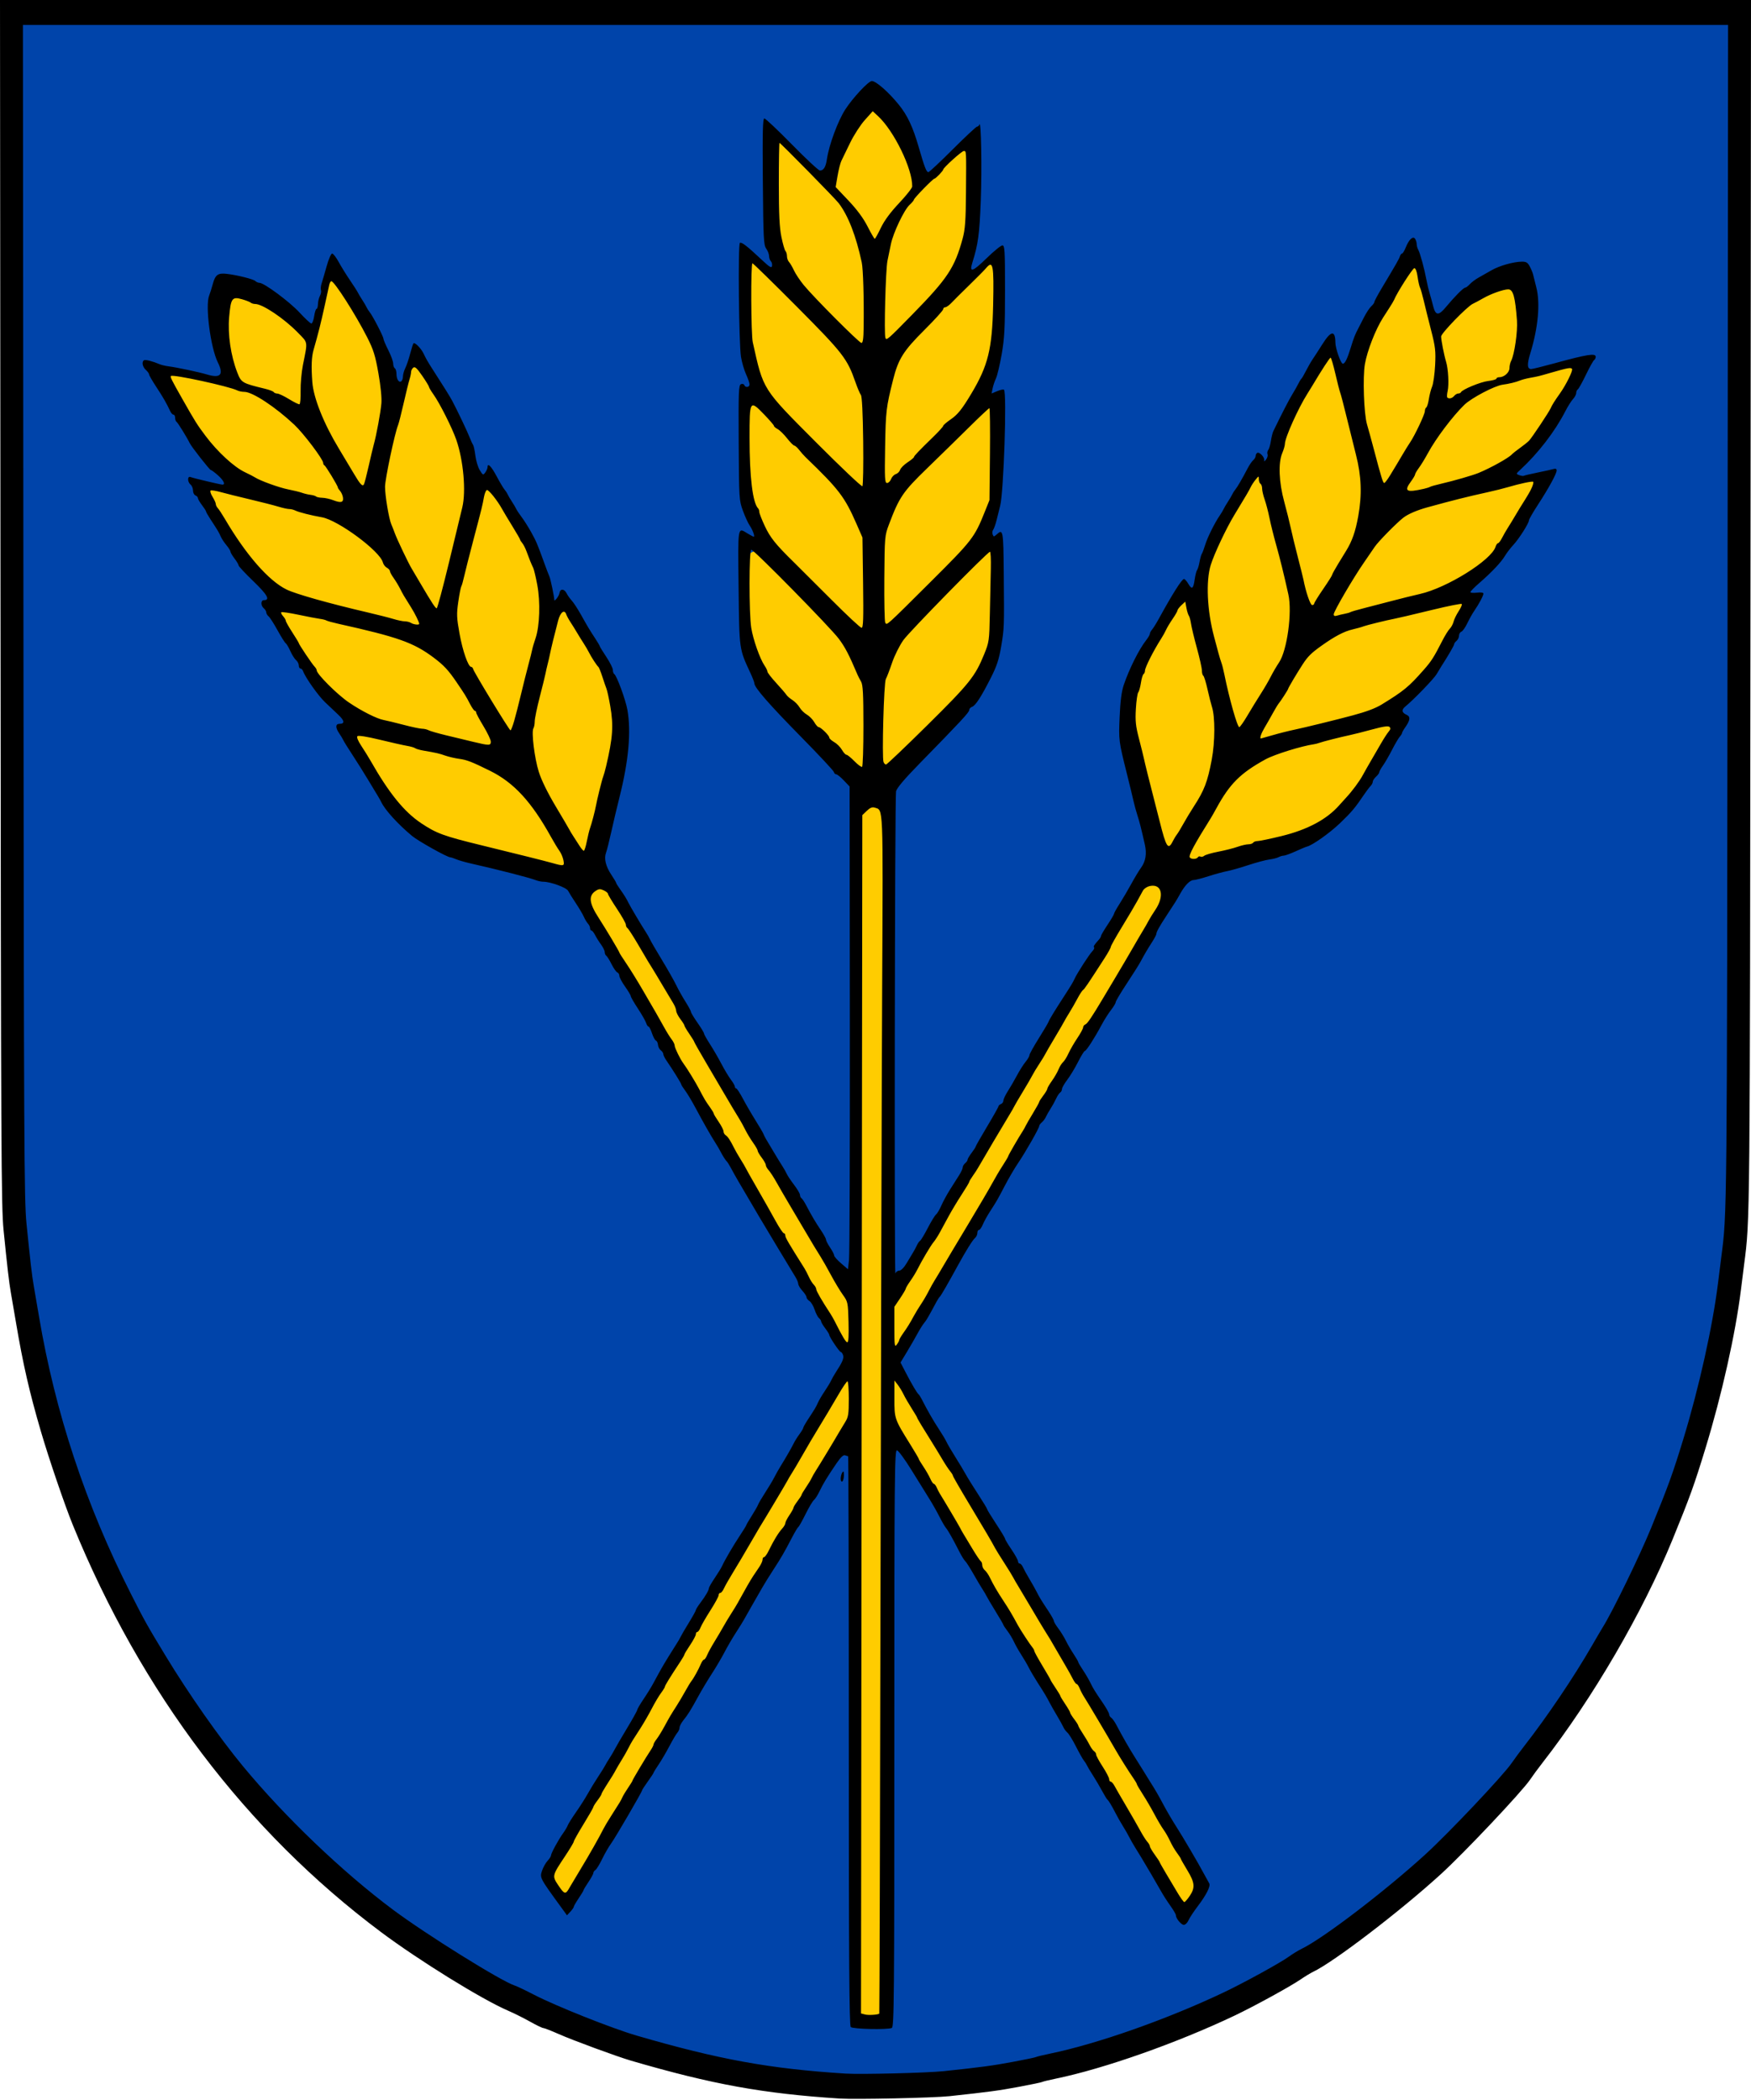 <?xml version="1.0" encoding="UTF-8" standalone="no"?>
<!-- Created with Inkscape (http://www.inkscape.org/) -->

<svg
   xmlns:dc="http://purl.org/dc/elements/1.1/"
   xmlns:cc="http://creativecommons.org/ns#"
   xmlns:rdf="http://www.w3.org/1999/02/22-rdf-syntax-ns#"
   xmlns:svg="http://www.w3.org/2000/svg"
   xmlns="http://www.w3.org/2000/svg"
   version="1.1"
   width="700"
   height="839.346"
   id="svg2">
  <defs
     id="defs4" />
  <g
     id="g2995">
    <g
       transform="matrix(1,0,0,1.054,3.2723746e-5,4.0454544e-6)"
       id="g2997">
      <path
         d="M 4.656,27.446 C 5.215,173.314 3.685,319.204 6.228,465.053 14.781,579.721 81.71,687.198 178.322,743.803 c 93.021,55.279 212.149,62.696 310.342,17.16 72.827,-32.85 133.866,-92.531 169.309,-165.909 26.715,-54.326 39.376,-115.709 36.565,-176.609 0.394,-137.689 0.391,-275.378 0.583,-413.067 -230.175,0 -460.349,0 -690.524,0 0.02,7.356 0.039,14.713 0.059,22.069 z"
         id="path2995-1"
         style="fill:#0044aa;fill-opacity:1" />
      <path
         d="m 335.647,795.884 c -30.606,-1.877 -50.9,-5.373 -83.372,-14.364 -5.598,-1.55 -23.161,-7.683 -28.932,-10.103 -2.981,-1.25 -5.75,-2.273 -6.153,-2.273 -0.403,0 -2.773,-1.089 -5.267,-2.419 -2.495,-1.33 -6.459,-3.206 -8.811,-4.168 -10.478,-4.286 -35.663,-19.07 -50.842,-29.845 C 98.38,694.46 56.453,641.913 29.117,578.365 25.868,570.812 19.549,553.238 16.335,542.814 11.778,528.033 9.202,517.373 6.434,501.835 5.6,497.154 4.651,491.905 4.326,490.172 3.639,486.517 2.867,480.21 1.428,466.53 0.488,457.594 0.383,437.227 0.2,228.379 L -3.2723746e-5,-3.83655e-6 l 350,0 350,0 L 699.79,228.379 c -0.219,237.895 -0.179,233.888 -2.528,251.075 -0.19,1.387 -0.772,5.784 -1.294,9.772 -2.176,16.617 -7.621,39.716 -14.12,59.892 -4.543,14.106 -6.18,18.41 -13.181,34.675 -11.91,27.668 -32.007,60.399 -52.063,84.795 -1.71,2.08 -3.909,4.917 -4.885,6.304 -3.165,4.497 -26.328,27.777 -35.708,35.89 -16.241,14.047 -42.801,33.315 -51.027,37.019 -1.008,0.454 -3.236,1.736 -4.952,2.85 -4.22,2.74 -18.637,10.239 -26.503,13.786 -22.97,10.359 -52.11,20.109 -71.371,23.881 -2.795,0.547 -5.278,1.12 -5.517,1.272 -0.239,0.152 -4.406,0.979 -9.26,1.838 -8.222,1.454 -11.77,1.908 -27.759,3.55 -6.362,0.653 -37.597,1.297 -43.975,0.906 z m 41.532,-10.377 c 15.126,-1.517 19.486,-2.072 27.759,-3.535 4.854,-0.858 9.021,-1.685 9.26,-1.838 0.239,-0.152 2.7,-0.721 5.469,-1.263 19.098,-3.74 46.934,-13.044 69.587,-23.26 8.168,-3.683 22.744,-11.285 26.076,-13.599 1.409,-0.978 3.745,-2.326 5.191,-2.994 8.572,-3.961 33.182,-21.791 49.21,-35.653 9.441,-8.165 31.368,-30.179 34.639,-34.777 0.987,-1.387 3.194,-4.224 4.904,-6.304 9.271,-11.277 19.874,-26.184 27.164,-38.191 1.773,-2.921 3.693,-6.019 4.266,-6.886 3.941,-5.961 14.821,-27.163 19.411,-37.827 6.932,-16.103 8.62,-20.525 12.872,-33.729 6.21,-19.282 11.681,-42.622 13.819,-58.947 0.522,-3.988 1.104,-8.385 1.294,-9.772 2.346,-17.156 2.309,-13.574 2.528,-245.086 l 0.211,-222.39 -340.839,0 -340.84,0 0.201,222.39 c 0.184,203.187 0.29,223.234 1.228,232.162 1.437,13.67 2.211,19.985 2.897,23.642 0.325,1.734 1.274,6.982 2.108,11.663 6.521,36.602 18.615,71.239 36.687,105.067 5.587,10.458 6.37,11.786 13.879,23.543 9.19,14.39 21.52,31.084 30.945,41.899 16.762,19.234 39.713,40.068 59.895,54.371 13.318,9.438 43.502,27.272 48.861,28.869 0.84,0.25 4.275,1.806 7.635,3.458 8.729,4.291 31.169,12.765 41.001,15.482 32.846,9.079 53.37,12.618 83.594,14.417 6.066,0.361 32.549,-0.258 39.089,-0.914 z"
         id="path3052-40"
         style="fill:#000000" />
    </g>
    <g
       transform="matrix(1.05,0,0,1.05,-14.551,-0.787)"
       id="g2991">
      <path
         d="m 345.493,41.552 c -2.7,1.077 -3.896,4.31 -5.808,6.35 -4.565,7.019 -8.488,14.71 -9.177,23.195 0.986,2.829 4.501,4.949 6.389,7.493 3.952,3.85 5.884,9.015 8.964,13.437 2.507,0.964 3.051,-3.131 4.221,-4.647 2.725,-6.216 8.99,-10.088 12.043,-16.07 -0.64,-9.356 -5.512,-17.962 -10.997,-25.324 -1.643,-1.501 -3.139,-4.424 -5.634,-4.434 z m -36.012,12.081 c -1.187,4.445 -0.273,9.761 -0.62,14.501 0.231,9.772 -0.785,20.154 3.078,29.293 0.3,3.291 2.962,5.742 4.265,8.692 6.757,9.179 15.371,16.826 23.518,24.745 1.494,2.13 4.029,0.406 3.717,-1.801 0.234,-10.142 0.727,-20.457 -0.836,-30.502 -2.192,-10.051 -5.746,-20.438 -13.737,-27.23 -5.966,-5.992 -11.709,-12.287 -17.954,-17.931 -0.682,-0.535 -0.964,-0.451 -1.433,0.232 z m 70.784,2.749 c -4.292,2.331 -7.487,6.123 -10.474,9.855 -4.978,3.599 -9,8.562 -12.64,13.421 -7.197,11.131 -7.818,24.731 -7.844,37.614 0.223,4.097 -0.738,8.499 0.465,12.449 2.488,2.137 4.734,-2.226 6.525,-3.427 9.555,-10.076 21.346,-19.581 24.617,-33.705 2.79,-10.37 1.249,-21.352 1.722,-31.987 -0.037,-1.623 0.142,-4.656 -2.37,-4.221 z m -80.774,42.865 c -1.945,2.336 -0.576,6.367 -1.115,9.293 0.117,10.302 -0.686,20.82 2.567,30.765 2.717,12.964 14.144,21.004 22.633,30.242 5.935,5.672 11.474,11.947 17.986,16.883 2.897,-0.076 1.356,-4.511 1.897,-6.467 -0.163,-9.973 0.51,-20.13 -0.968,-29.99 -2.812,-6.036 -4.419,-12.826 -9.216,-17.793 -10.317,-11.437 -21.415,-22.437 -32.662,-32.933 -0.394,-0.489 -0.728,-0.275 -1.123,0 z m 90.765,0.445 c -3.475,2.022 -5.708,5.928 -8.922,8.45 -3.2,2.781 -5.713,6.615 -9.471,8.491 -5.362,8.05 -14.895,13.414 -18.064,23.02 -3.806,10.756 -4.746,22.244 -4.516,33.63 0.425,3.714 -1.016,8.103 0.857,11.481 2.146,1.611 3.5,-1.34 4.511,-2.73 2.627,-0.903 3.015,-4.19 5.653,-5.227 3.458,-2.78 5.954,-6.671 9.487,-9.526 2.726,-2.553 4.669,-5.743 7.957,-7.648 5.504,-5.517 9.133,-12.745 12.033,-19.888 3.866,-11.659 3.241,-24.352 3.088,-36.53 -0.147,-1.453 -0.569,-3.899 -2.614,-3.524 z m 161.2,1.413 c -5.58,5.823 -8.203,13.795 -12.972,20.271 -4.786,8.524 -7.82,18.173 -6.879,28.073 -0.338,11.245 4.077,21.785 6.705,32.507 0.048,1.914 2.249,4.695 3.814,2.304 4.641,-7.234 9.417,-14.532 13.191,-22.267 1.46,-2.462 1.644,-5.203 2.995,-7.491 1.492,-6.19 3.337,-12.356 3.001,-18.838 -0.326,-8.404 -3.603,-16.387 -5.286,-24.569 -1.598,-3.074 -0.814,-7.091 -3.02,-9.797 -0.419,-0.321 -1.078,-0.472 -1.549,-0.194 z m -412.351,4.956 c -2.655,2.571 -1.873,7.163 -3.175,10.421 -1.446,9.069 -5.999,17.682 -4.821,27.043 0.903,14.785 10.237,27.17 17.406,39.651 0.716,1.874 3.664,4.445 4.86,1.588 2.556,-10.959 6.131,-21.904 6.68,-33.185 -0.624,-9.898 -2.613,-19.858 -8.074,-28.267 -3.608,-5.832 -6.649,-12.409 -11.558,-17.212 -0.36,-0.238 -0.943,-0.25 -1.317,-0.039 z m 448.266,2.982 c -5.869,1.15 -11.542,3.926 -16.222,7.576 -3.488,3.623 -8.019,6.906 -10.128,11.514 0.698,7.472 4.155,14.75 2.246,22.343 -0.305,3.525 4.201,2.749 5.557,0.678 2.147,-0.381 3.374,-2.604 5.712,-2.962 3.167,-1.817 7.255,-1.431 10.203,-3.233 3.393,-0.235 5.057,-3.593 5.15,-6.621 3.175,-8.451 3.21,-18.267 0.852,-26.931 -0.453,-1.433 -1.784,-2.616 -3.369,-2.362 z m -484.239,3.349 c -4.073,0.97 -2.985,6.497 -3.64,9.603 -0.185,8.009 0.913,16.4 4.84,23.466 3.738,3.696 9.928,2.784 14.075,5.615 3.543,0.456 6.068,4.007 9.7,4.163 2.389,-3.014 0.448,-7.564 1.375,-11.113 -0.121,-4.932 3.041,-9.986 1.375,-14.811 -4.906,-6.06 -11.216,-11.307 -18.451,-14.405 -3.239,-0.296 -5.897,-2.738 -9.274,-2.517 z m 416.475,22.788 c -4.394,4.948 -7.349,11.328 -10.964,16.962 -3.372,6.151 -6.398,12.652 -7.835,19.533 -3.699,10.461 1.521,21.408 3.446,31.675 2.412,8.748 3.856,17.841 6.873,26.35 0.394,2.399 3.851,2.615 4.201,0.097 3.741,-5.521 7.075,-11.267 10.425,-17.067 6.947,-10.38 8.305,-23.779 6.152,-35.914 -3.27,-13.77 -6.639,-27.526 -10.556,-41.075 -0.422,-0.625 -1.016,-0.946 -1.742,-0.561 z m -348.576,3.524 c -3.042,1.1 -2.002,5.145 -3.269,7.474 -2.791,13.146 -7.439,25.86 -8.832,39.283 0.131,10.033 3.826,19.482 8.458,28.211 3.519,6.402 7.004,13.038 11.426,18.836 2.755,1.601 2.891,-3.049 3.537,-4.701 3.098,-12.521 6.569,-25.024 8.97,-37.681 1.054,-12.584 -2.471,-25.118 -8.867,-35.857 -3.33,-5.005 -5.636,-10.651 -9.758,-15.063 -0.474,-0.358 -1.058,-0.617 -1.665,-0.503 z m 439.495,0.348 c -6.146,1.486 -12.228,3.274 -18.393,4.627 -4.798,1.687 -10.11,1.781 -14.424,4.782 -9.413,4.349 -15.091,13.548 -20.603,21.89 -2.308,4.191 -5.021,8.129 -7.316,12.301 -1.577,1.455 -2.803,5.187 0.329,5.537 6.117,-0.014 11.695,-3.093 17.691,-4.064 10.144,-2.255 19.456,-7.276 27.266,-14.058 4.394,-3.974 7.182,-9.517 10.242,-14.521 2.67,-4.989 7.319,-9.447 7.996,-15.218 -0.298,-1.226 -1.711,-1.472 -2.788,-1.278 z m -531.906,2.904 c -2.938,1.138 0.114,4.564 0.852,6.273 6.87,12.572 14.4,26.051 27.433,33.063 6.755,4.078 14.482,6.008 22.054,7.827 3.063,0.465 5.853,1.886 9.042,1.994 2.278,0.566 6.749,2.986 7.415,-0.774 0.084,-3.184 -2.676,-5.351 -3.62,-8.17 -1.984,-3.218 -3.989,-6.159 -5.726,-9.441 -6.761,-10.178 -16.033,-19.153 -27.246,-24.209 -4.445,-0.576 -8.455,-2.6 -12.972,-3.408 -5.681,-1.204 -11.404,-2.861 -17.231,-3.156 z m 221.413,11.249 c -3.14,1.29 -1.88,5.776 -2.309,8.461 0.266,10.443 -0.699,21.455 2.676,31.423 1.81,2.873 2.113,6.563 4.066,9.448 5.349,9.223 14.398,15.552 21.482,23.437 5.154,4.75 9.649,10.483 15.44,14.375 2.994,-0.445 1.675,-4.705 2.11,-6.834 -0.046,-9.753 -0.09,-19.555 -0.407,-29.274 -3.547,-9.123 -8.118,-17.936 -15.452,-24.602 -3.74,-3.435 -7.131,-7.331 -10.724,-10.848 -2.815,-1.907 -4.421,-5.461 -7.512,-7.009 -2.425,-3.13 -5.035,-6.678 -8.616,-8.558 -0.247,-0.046 -0.506,-0.058 -0.755,-0.019 z m 89.68,1.181 c -10.19,9.162 -19.906,19.169 -29.68,28.809 -5.557,5.875 -8.919,13.614 -10.59,21.452 -0.527,10.936 -0.799,22.026 0.019,32.914 1.166,2.788 4.221,0.052 5.344,-1.297 9.97,-10.173 20.871,-19.604 29.783,-30.711 3.199,-4.734 5.383,-10.235 6.952,-15.658 -0.084,-11.662 0.717,-23.404 -0.123,-35.024 -0.641,-0.508 -0.811,-1.367 -1.704,-0.484 z m 102.575,26.002 c -4.021,3.367 -5.424,8.987 -8.611,13.106 -4.454,7.818 -9.21,15.819 -11.06,24.706 -2.046,13.485 2.654,26.682 6.012,39.445 1.742,6.736 2.614,13.962 5.837,20.129 2.507,1.37 3.618,-2.826 4.944,-4.327 4.699,-7.819 9.664,-15.47 13.681,-23.572 3.226,-9.89 3.827,-20.895 0.566,-30.948 -2.835,-10.858 -5.455,-21.799 -8.291,-32.556 0.252,-2.051 -1.754,-3.133 -1.413,-5.131 -0.288,-0.953 -0.784,-1.072 -1.665,-0.852 z m 104.395,1.859 c -9.297,1.757 -18.358,4.642 -27.686,6.525 -8.891,2.7 -19.375,3.474 -25.767,10.965 -9.476,8.729 -15.669,20.404 -22.011,31.462 -1.35,1.382 -1.684,4.935 1.041,4.62 11.053,-2.807 22.051,-6.142 33.282,-8.654 10.154,-3.257 20.077,-8.448 27.396,-16.302 0.948,-1.525 1.537,-3.057 2.924,-4.201 3.82,-7.405 9.26,-14.143 12.565,-21.801 0.575,-1.344 -0.081,-2.917 -1.742,-2.614 z m -398.295,3.291 c -2.726,2.647 -1.853,7.207 -3.347,10.552 -2.638,10.518 -5.658,20.948 -7.986,31.433 -1.757,8.52 0.493,17.484 3.55,25.449 0.897,1.992 2.905,2.781 3.446,5.092 4.331,7.082 8.247,14.616 13.282,21.162 2.494,0.658 2.629,-3.217 3.359,-4.895 2.947,-11.551 5.834,-23.164 8.858,-34.659 1.548,-10.097 0.114,-20.686 -4.275,-29.871 -3.11,-6.501 -7.263,-12.609 -10.931,-18.935 -1.68,-1.739 -3.074,-5.756 -5.956,-5.327 z m -104.704,0.039 c -3.215,1.588 0.827,4.859 0.949,7.202 7.368,11.596 14.347,24.525 26.157,32.159 11.228,5.057 23.567,7.158 35.469,10.223 4.369,1.248 8.835,2.296 13.224,3.195 1.623,1.282 5.91,1.144 4.724,-1.781 -2.655,-5.811 -6.389,-11.179 -9.468,-16.767 -1.327,-1.797 -1.789,-4.037 -3.834,-5.208 -2.801,-6.462 -9.382,-10.184 -14.886,-14.199 -4.641,-3.368 -10.04,-5.003 -15.665,-5.879 -3.27,-1.1 -6.517,-1.982 -9.894,-2.556 -8.705,-2.254 -17.46,-4.698 -26.273,-6.409 -0.167,0.017 -0.338,-0.024 -0.503,0.019 z m 296.243,23.485 c -11.22,10.087 -21.604,21.335 -32.004,32.314 -4.446,5.126 -6.347,11.918 -8.538,18.199 -0.61,10.321 -1.407,20.801 -0.561,31.094 0.605,2.226 3.328,2.057 4.376,0.232 10.735,-10.508 22.186,-20.542 31.52,-32.275 4.529,-6.618 7.519,-14.41 6.921,-22.594 -0.168,-8.753 1.072,-17.649 0.049,-26.331 -0.166,-0.687 -1.184,-0.984 -1.762,-0.639 z m -88.751,1.549 c -4.436,1.051 -4.152,6.812 -4.337,10.397 0.27,11.976 1.319,24.531 7.686,34.908 1.994,4.035 5.732,7.049 8.538,10.571 3.25,1.889 4.808,5.642 8.035,7.454 1.569,1.621 2.469,3.847 4.666,4.705 2.246,1.577 2.781,4.469 5.479,5.537 1.864,1.439 2.63,4.093 5.034,4.956 1.994,1.307 3.609,4.841 6.389,3.892 1.496,-5.494 0.543,-11.542 0.888,-17.231 -0.605,-6.359 1.339,-13.572 -2.32,-19.245 -2.762,-6.851 -5.983,-13.701 -11.617,-18.625 -8.303,-8.571 -14.931,-18.885 -24.453,-26.099 -1.173,-0.722 -2.55,-1.362 -3.988,-1.22 z m 162.807,17.619 c -3.341,2.522 -4.411,6.526 -6.854,9.758 -2.933,5.944 -7.398,11.558 -9.1,17.928 -1.563,2.678 -1.431,6.069 -2.691,8.906 -1.5,7.382 -0.255,14.884 2.009,21.976 2.846,11.484 5.396,23.325 9.007,34.617 0.509,2.467 3.814,2.535 4.472,0.194 4.146,-7.364 9.267,-14.301 12.72,-22.033 3.852,-11.471 5.167,-24.338 1.292,-35.976 -0.429,-2.768 -1.483,-5.486 -2.396,-7.974 -1.052,-7.162 -3.5,-14.163 -4.879,-21.181 -1.282,-2.35 -1.284,-5.179 -1.936,-7.744 -0.549,0.51 -1.097,1.02 -1.646,1.53 z m 105.498,0.561 c -12.356,2.441 -24.599,5.497 -36.844,8.461 -5.96,1.374 -11.76,3.798 -16.631,7.648 -8.761,5.436 -11.54,16.074 -17.638,23.872 -1.851,4.232 -5.507,7.858 -6.157,12.488 1.127,2.835 4.831,-0.272 6.868,-0.251 13.124,-3.722 27.055,-5.466 39.676,-10.804 11.201,-5.837 20.632,-15.252 25.755,-26.914 1.743,-2.727 3.694,-5.225 4.603,-8.362 0.772,-1.465 4.534,-6.235 0.368,-6.137 z m -341.606,2.982 c -3.724,1.765 -3.193,7.001 -4.548,10.343 -2.285,10.893 -5.493,21.573 -7.398,32.542 -0.615,2.979 -1.174,5.949 -0.474,9.057 0.594,10.469 5.768,19.621 11.178,28.289 2.907,4.3 4.763,9.705 8.715,13.148 3.056,0.12 2.407,-4.508 3.316,-6.567 2.659,-9.159 4.491,-18.54 7.16,-27.73 3.131,-10.738 2.595,-22.343 -1.475,-32.719 -1.107,-4.919 -4.974,-8.411 -6.987,-12.926 -2.8,-4.245 -5.33,-8.8 -7.957,-13.069 -0.434,-0.313 -0.99,-0.497 -1.53,-0.368 z m -107.144,0.155 c -3.015,0.796 -0.077,3.502 0.523,5.073 3.485,6.354 7.378,12.696 11.655,18.529 2.579,5.099 7.59,8.678 11.907,12.372 6.252,4.61 13.395,7.868 21.064,9.083 4.826,1.445 9.848,1.663 14.499,3.551 6.537,1.256 13.026,3.914 19.635,4.248 3.224,-0.99 0.872,-5.112 -0.194,-6.931 -1.868,-2.578 -2.873,-5.85 -4.743,-8.248 -4.54,-6.941 -8.502,-15.229 -15.586,-20.077 -12.379,-9.636 -29.02,-10.52 -43.601,-15.005 -5.072,-0.693 -10.058,-2.324 -15.16,-2.594 z m 420.309,43.504 c -10.857,2.315 -21.663,5.486 -32.488,7.858 -12.683,2.853 -25.221,9.653 -31.519,21.416 -3.513,7.252 -9.187,13.647 -11.771,21.336 -0.015,2.744 3.873,2.661 5.363,1.471 2.681,-0.442 5.187,-2.019 8.074,-2.188 4.162,-0.99 8.272,-2.167 12.372,-3.117 2.093,-1.478 5.22,-0.829 7.609,-1.897 10.733,-2.089 21.548,-6.735 28.248,-15.644 7.267,-7.719 11.003,-17.968 17.115,-26.563 0.579,-1.851 -1.308,-3.09 -3.001,-2.672 z m -391.209,3.601 c -3.128,0.88 -0.502,4.586 0.587,6.213 7.493,12.206 14.451,25.936 28.009,32.335 11.685,4.945 24.584,6.628 36.806,10.122 4.41,0.592 8.714,3.15 13.165,2.85 2.472,-1.835 0.184,-5.634 -1.104,-7.648 -6.719,-11.692 -13.861,-24.514 -26.621,-30.474 -5.028,-2.877 -10.399,-4.641 -16.108,-5.518 -4.793,-1.868 -10.093,-1.906 -14.792,-3.892 -6.683,-1.02 -13.169,-3.576 -19.942,-3.988 z m 195.74,27.222 c -3.089,0.924 -5.867,3.839 -4.922,7.26 -0.195,151.352 -0.345,302.703 -0.499,454.055 2.962,0.919 6.661,1.558 9.429,-0.194 0.611,-146.381 0.62,-292.766 1.258,-439.147 -0.396,-6.696 0.701,-13.777 -1.336,-20.232 -0.772,-1.345 -2.479,-1.787 -3.93,-1.742 z m 106.176,29.835 c -5.218,0.611 -5.823,7.096 -8.616,10.532 -3.845,5.801 -6.881,12.024 -10.308,17.983 -2.984,5.037 -6.596,9.712 -9.808,14.505 -10.149,17.777 -20.676,35.17 -30.978,52.777 -3.405,6.105 -7.325,12.115 -10.764,18.085 -4.821,7.18 -8.647,14.977 -13.243,22.265 -4.033,5.784 -7.002,12.225 -10.842,18.103 -1.504,3.626 -5.598,6.498 -4.337,10.978 0.488,3.881 -0.927,8.461 0.774,12.004 2.954,1.249 3.201,-3.301 4.743,-4.821 7.958,-12.314 14.676,-25.137 22.461,-37.635 10.054,-16.829 19.842,-33.687 29.543,-50.69 1.488,-2.386 3.045,-4.848 4.376,-7.377 2.307,-3.238 3.712,-6.935 6.215,-10.029 1.73,-4.048 4.844,-7.719 6.428,-11.578 4.714,-4.572 7.173,-11.143 10.874,-16.55 5.954,-10.133 12.001,-20.281 17.781,-30.4 1.755,-3.514 0.559,-8.864 -4.298,-8.151 z m -210.203,1.317 c -3.856,0.725 -5.434,5.371 -3.427,8.538 3.687,6.8 8.024,13.391 11.868,20.116 6.99,10.31 12.837,21.687 19.226,32.217 2.096,7.098 7.819,12.534 10.687,19.361 2.662,4.421 5.596,8.693 7.899,13.282 0.513,2.526 3.335,3.649 3.926,6.3 6.341,10.852 12.241,22.099 18.862,32.751 1.961,2.854 3.319,6.416 5.516,9.321 2.714,3.678 4.368,8.235 7.011,11.764 2.432,6.177 7.128,11.281 9.69,17.45 0.695,1.732 3.183,5.782 4.792,2.667 0.598,-5.305 0.587,-10.917 -0.503,-16.147 -5.318,-8.558 -10.171,-17.632 -15.592,-26.294 -5.182,-8.345 -9.601,-17.14 -15.115,-25.187 -0.8,-2.802 -3.121,-4.852 -4.046,-7.609 -5.312,-8.272 -9.9,-16.997 -15.049,-25.412 -5.03,-8.409 -9.671,-16.978 -14.844,-25.14 -1.64,-6.193 -6.363,-11.231 -9.231,-16.946 -3.481,-5.271 -6.359,-11.306 -10.092,-16.239 -1.55,-4.797 -5.309,-8.716 -7.512,-13.204 -1.114,-0.927 -2.574,-1.716 -4.066,-1.588 z M 352.889,525.675 c 0.066,6.919 -1.103,14.585 3.408,20.445 4.14,6.466 7.749,13.218 11.771,19.671 1.977,1.612 2.353,4.747 4.143,6.66 4.729,7.789 9.051,15.981 14.095,23.485 0.352,2.89 3.459,4.474 4.105,7.357 4.062,6.838 8.243,13.604 12.3,20.433 3.412,4.207 5.206,9.229 8.205,13.733 3.321,5.9 7.023,11.645 10.318,17.431 2.87,4.066 4.852,8.843 7.977,12.759 1.252,1.929 2.055,4.55 3.64,6.467 1.768,1.51 1.206,4.686 3.427,5.634 4.733,7.801 9.051,16.011 13.901,23.64 3.662,6.16 7.449,12.427 11.094,18.683 0.89,1.754 3.124,5.023 4.956,2.285 2.739,-2.718 4.03,-7.001 1.82,-10.455 -3.165,-5.981 -6.977,-11.521 -10.145,-17.502 -3.656,-5.872 -7.003,-11.988 -10.494,-17.909 -7.492,-11.549 -14.458,-23.762 -21.471,-35.702 -0.93,-2.511 -3.356,-3.834 -4.105,-6.505 -9.567,-16.637 -19.65,-33.116 -29.526,-49.622 -5.301,-9.077 -10.831,-18.168 -16.031,-27.26 -7.012,-10.603 -13.284,-21.685 -19.69,-32.585 -2.089,-1.787 -4.466,-8.316 -3.698,-1.142 z m -17.038,-0.871 c -3.886,3.52 -5.618,9.043 -8.699,13.294 -12.958,21.918 -26.027,43.753 -38.851,65.738 -0.396,1.659 -2.483,1.964 -2.498,3.775 -2.315,4.234 -5.041,8.648 -7.415,12.701 -1.518,1.353 -1.533,3.833 -3.098,5.363 -3.412,5.972 -7.424,11.745 -10.726,17.773 -4.244,6.513 -7.571,13.514 -12.023,20 -3.845,7.314 -8.363,14.365 -12.527,21.375 -3.111,5.146 -6.207,10.471 -9.1,15.76 -1.9,5.023 -7.103,8.814 -7.551,14.288 0.808,2.684 2.48,5.682 5.014,7.009 3.42,-0.266 3.793,-4.987 5.828,-7.106 6.026,-9.689 11.1,-19.949 17.289,-29.506 3.866,-6.669 7.884,-13.369 11.868,-19.981 1.788,-3.89 4.655,-7.31 6.486,-11.287 4.18,-6.969 8.653,-13.718 12.217,-20.871 2.683,-2.241 3.192,-6.22 5.499,-8.887 5.745,-9.347 10.947,-19.083 16.921,-28.286 0.681,-2.627 3.105,-4.237 3.904,-6.998 1.626,-3.867 4.983,-6.504 6.202,-10.485 1.911,-3.003 3.33,-6.031 5.421,-8.887 5.54,-9.656 11.771,-19.279 17.27,-29.1 1.104,-4.824 0.922,-10.068 0.155,-14.927 -0.261,-0.667 -0.88,-1.01 -1.588,-0.755 z"
         id="path3052-4"
         style="fill:#ffcc00" />
      <path
         d="m 337.771,772.46 c -0.573,-0.573 -0.743,-25.636 -0.743,-109.041 0,-59.564 -0.117,-108.298 -0.259,-108.298 -0.142,0 -0.672,-0.159 -1.178,-0.352 -0.622,-0.239 -1.69,0.781 -3.303,3.153 -3.529,5.189 -5.084,7.749 -6.429,10.592 -0.664,1.403 -1.616,2.891 -2.116,3.306 -0.5,0.415 -1.933,2.827 -3.185,5.361 -1.252,2.534 -2.49,4.739 -2.751,4.9 -0.261,0.161 -1.361,1.996 -2.444,4.078 -2.916,5.602 -4.08,7.611 -7.071,12.202 -1.489,2.285 -3.369,5.313 -4.178,6.727 -0.809,1.415 -2.569,4.481 -3.911,6.815 -1.342,2.334 -2.741,4.801 -3.108,5.482 -0.367,0.682 -1.751,2.912 -3.076,4.956 -1.325,2.045 -3.275,5.39 -4.333,7.435 -1.058,2.045 -3.194,5.669 -4.745,8.054 -1.552,2.385 -3.89,6.288 -5.197,8.674 -2.979,5.437 -3.947,6.99 -5.728,9.186 -0.781,0.963 -1.421,2.196 -1.421,2.739 0,0.543 -0.384,1.428 -0.852,1.966 -0.469,0.538 -1.831,2.842 -3.027,5.121 -1.196,2.279 -3.043,5.429 -4.104,7.001 -1.061,1.572 -1.929,2.983 -1.929,3.136 0,0.153 -0.976,1.636 -2.168,3.296 -1.193,1.66 -2.168,3.155 -2.168,3.323 0,0.569 -10.233,18.133 -11.831,20.308 -0.874,1.189 -2.4,3.836 -3.392,5.88 -0.991,2.045 -2.153,3.94 -2.583,4.213 -0.43,0.272 -0.781,0.79 -0.781,1.149 0,0.36 -0.836,1.893 -1.859,3.408 -1.022,1.515 -1.859,2.909 -1.859,3.098 0,0.189 -0.836,1.583 -1.859,3.098 -1.022,1.515 -1.859,2.966 -1.859,3.226 0,0.259 -0.583,1.098 -1.296,1.863 l -1.296,1.391 -2.391,-3.288 c -8.038,-11.055 -8.022,-11.023 -7.074,-13.78 0.44,-1.28 1.381,-2.945 2.092,-3.702 0.711,-0.756 1.292,-1.671 1.292,-2.032 0,-0.81 2.857,-6.044 4.671,-8.557 0.738,-1.022 1.504,-2.322 1.702,-2.887 0.198,-0.566 1.617,-2.826 3.152,-5.022 1.535,-2.196 3.548,-5.358 4.473,-7.025 0.925,-1.668 2.701,-4.576 3.948,-6.462 1.246,-1.886 2.461,-3.838 2.7,-4.337 0.239,-0.499 0.985,-1.743 1.659,-2.766 0.674,-1.022 1.575,-2.556 2.002,-3.408 0.427,-0.852 2.521,-4.442 4.653,-7.979 2.132,-3.536 3.877,-6.676 3.877,-6.977 0,-0.301 1.082,-2.147 2.405,-4.102 1.323,-1.955 2.999,-4.671 3.724,-6.034 0.725,-1.363 1.594,-2.966 1.932,-3.562 0.337,-0.596 0.883,-1.572 1.212,-2.168 0.811,-1.468 4.415,-7.339 5.744,-9.36 0.593,-0.9 1.262,-2.055 1.487,-2.566 0.225,-0.511 1.622,-2.904 3.105,-5.318 1.482,-2.414 2.695,-4.604 2.695,-4.867 0,-0.263 0.767,-1.494 1.704,-2.736 2.003,-2.654 3.253,-4.803 3.253,-5.594 0,-0.311 1.007,-2.057 2.237,-3.881 1.231,-1.823 2.487,-3.873 2.792,-4.554 0.98,-2.188 4.276,-7.824 6.783,-11.599 1.34,-2.017 2.436,-3.801 2.436,-3.964 0,-0.163 0.923,-1.746 2.051,-3.519 1.128,-1.773 2.234,-3.71 2.458,-4.306 0.224,-0.595 1.452,-2.686 2.729,-4.647 1.277,-1.96 2.818,-4.54 3.424,-5.732 0.606,-1.193 1.709,-3.144 2.449,-4.337 1.96,-3.156 4.109,-6.897 4.982,-8.674 0.419,-0.852 1.398,-2.412 2.176,-3.466 0.778,-1.054 1.415,-2.119 1.415,-2.367 0,-0.247 0.767,-1.62 1.704,-3.05 2.8,-4.273 3.227,-4.99 3.895,-6.549 0.352,-0.82 1.494,-2.757 2.539,-4.305 1.045,-1.548 2.154,-3.386 2.466,-4.085 0.312,-0.699 1.112,-2.107 1.778,-3.129 2.522,-3.871 3.16,-5.365 2.788,-6.536 -0.211,-0.664 -0.597,-1.208 -0.857,-1.208 -0.517,0 -4.399,-5.765 -4.399,-6.533 0,-0.261 -0.697,-1.388 -1.549,-2.505 -0.852,-1.117 -1.549,-2.294 -1.549,-2.616 0,-0.322 -0.372,-0.894 -0.827,-1.272 -0.455,-0.378 -1.207,-1.838 -1.672,-3.245 -0.464,-1.407 -1.347,-2.872 -1.961,-3.256 -0.614,-0.383 -1.116,-1.034 -1.116,-1.446 0,-0.412 -0.697,-1.5 -1.549,-2.42 -0.852,-0.919 -1.569,-2.118 -1.594,-2.665 -0.025,-0.547 -0.513,-1.732 -1.084,-2.634 -0.851,-1.343 -11.79,-19.522 -13.739,-22.832 -8.72,-14.805 -9.081,-15.427 -10.609,-18.277 -0.731,-1.363 -1.501,-2.618 -1.71,-2.788 -0.458,-0.372 -1.696,-2.319 -2.561,-4.027 -0.345,-0.682 -1.166,-2.075 -1.824,-3.098 -1.692,-2.627 -4.688,-7.895 -7.576,-13.32 -1.361,-2.556 -3.145,-5.534 -3.966,-6.619 -0.821,-1.085 -1.492,-2.153 -1.492,-2.373 0,-0.383 -3.208,-5.544 -5.659,-9.105 -0.636,-0.923 -1.156,-2.008 -1.156,-2.41 0,-0.402 -0.431,-1.046 -0.957,-1.431 -0.526,-0.385 -1.003,-1.314 -1.06,-2.066 -0.056,-0.751 -0.408,-1.483 -0.781,-1.626 -0.373,-0.143 -1.056,-1.405 -1.517,-2.804 -0.462,-1.399 -1.055,-2.544 -1.318,-2.544 -0.263,0 -0.677,-0.627 -0.92,-1.394 -0.243,-0.767 -1.656,-3.238 -3.14,-5.491 -1.484,-2.253 -2.698,-4.365 -2.698,-4.692 0,-0.328 -0.976,-1.968 -2.168,-3.645 -1.193,-1.677 -2.168,-3.509 -2.168,-4.07 0,-0.561 -0.352,-1.155 -0.781,-1.32 -0.43,-0.165 -1.422,-1.582 -2.205,-3.15 -0.783,-1.568 -1.686,-3.012 -2.006,-3.211 -0.321,-0.198 -0.583,-0.805 -0.583,-1.35 0,-0.544 -0.633,-1.852 -1.407,-2.906 -0.774,-1.054 -1.797,-2.684 -2.273,-3.621 -0.477,-0.937 -1.098,-1.704 -1.381,-1.704 -0.283,0 -0.515,-0.398 -0.515,-0.885 0,-0.487 -0.352,-1.253 -0.782,-1.704 -0.43,-0.45 -1.14,-1.628 -1.579,-2.618 -0.439,-0.99 -1.829,-3.349 -3.091,-5.243 -1.261,-1.894 -2.572,-3.995 -2.913,-4.669 -0.622,-1.23 -6.646,-3.442 -9.419,-3.459 -0.751,-0.004 -2.005,-0.258 -2.788,-0.563 -2.525,-0.985 -13.895,-3.906 -25.276,-6.494 -1.874,-0.426 -4.192,-1.105 -5.152,-1.509 -0.959,-0.404 -1.967,-0.735 -2.239,-0.735 -1.142,0 -12.153,-6.151 -14.505,-8.103 -5.419,-4.497 -10.315,-9.882 -11.785,-12.962 -0.244,-0.511 -0.787,-1.487 -1.207,-2.168 -0.42,-0.682 -2.103,-3.469 -3.739,-6.196 -1.637,-2.726 -4.35,-7.047 -6.029,-9.603 -1.679,-2.556 -3.237,-5.065 -3.462,-5.576 -0.225,-0.511 -0.921,-1.669 -1.547,-2.574 -1.483,-2.142 -1.456,-3.622 0.064,-3.622 2.142,0 2.007,-1.171 -0.398,-3.447 -1.295,-1.225 -3.58,-3.391 -5.078,-4.811 -2.557,-2.425 -7.438,-9.312 -8.308,-11.722 -0.215,-0.596 -0.679,-1.084 -1.03,-1.084 -0.351,0 -0.639,-0.523 -0.639,-1.163 0,-0.64 -0.463,-1.546 -1.03,-2.014 -0.567,-0.468 -1.55,-2.024 -2.186,-3.458 -0.636,-1.434 -1.43,-2.777 -1.764,-2.983 -0.334,-0.207 -1.732,-2.424 -3.107,-4.928 -1.374,-2.504 -2.905,-4.89 -3.401,-5.302 -0.497,-0.412 -0.903,-1.099 -0.903,-1.527 0,-0.428 -0.418,-1.125 -0.929,-1.549 -1.212,-1.006 -1.199,-3.098 0.019,-3.098 2.509,0 1.384,-2.03 -3.994,-7.209 -3.096,-2.981 -5.629,-5.689 -5.629,-6.017 0,-0.328 -0.697,-1.511 -1.549,-2.627 -0.852,-1.117 -1.549,-2.307 -1.549,-2.644 0,-0.337 -0.689,-1.432 -1.531,-2.433 -0.842,-1.001 -1.817,-2.486 -2.167,-3.3 -0.665,-1.548 -1.093,-2.269 -3.891,-6.538 -0.937,-1.43 -1.704,-2.778 -1.704,-2.994 0,-0.217 -0.697,-1.308 -1.549,-2.425 -0.852,-1.117 -1.549,-2.323 -1.549,-2.68 0,-0.357 -0.418,-0.81 -0.929,-1.006 -0.511,-0.196 -0.929,-1.028 -0.929,-1.849 0,-0.821 -0.418,-1.84 -0.929,-2.264 -1.229,-1.02 -1.25,-3.354 -0.026,-2.884 1.189,0.456 11.422,2.884 12.156,2.884 1.238,0 0.458,-1.617 -1.71,-3.547 -1.255,-1.116 -2.484,-2.029 -2.733,-2.029 -0.423,0 -7.316,-8.784 -8,-10.196 -1.059,-2.186 -4.543,-7.828 -5.012,-8.118 -0.308,-0.191 -0.56,-0.888 -0.56,-1.549 0,-0.661 -0.286,-1.203 -0.635,-1.203 -0.349,0 -0.921,-0.627 -1.271,-1.394 -1.284,-2.812 -2.659,-5.203 -5.303,-9.222 -1.487,-2.261 -2.704,-4.378 -2.704,-4.706 0,-0.327 -0.558,-1.1 -1.239,-1.716 -1.285,-1.163 -1.646,-3.083 -0.691,-3.673 0.524,-0.324 3.314,0.387 5.957,1.518 0.682,0.292 2.215,0.653 3.408,0.804 3.079,0.389 11.629,2.202 14.559,3.087 5.211,1.574 6.526,0.129 4.181,-4.593 -2.787,-5.611 -4.857,-21.588 -3.298,-25.457 0.315,-0.783 0.942,-2.774 1.392,-4.426 0.947,-3.474 1.946,-4.202 5.251,-3.827 3.979,0.452 10.208,2.012 10.934,2.738 0.376,0.376 1.085,0.684 1.575,0.684 1.752,0 11.464,7.202 15.248,11.307 2.12,2.3 4.148,4.182 4.506,4.182 0.358,0 0.839,-1.255 1.069,-2.788 0.23,-1.533 0.637,-2.788 0.905,-2.788 0.268,0 0.511,-0.819 0.539,-1.82 0.029,-1.001 0.371,-2.417 0.761,-3.146 0.39,-0.729 0.566,-1.702 0.389,-2.162 -0.176,-0.46 -0.064,-1.623 0.251,-2.585 0.314,-0.962 1.175,-3.91 1.912,-6.55 0.737,-2.641 1.674,-4.802 2.081,-4.802 0.407,0 1.52,1.432 2.473,3.182 0.953,1.75 2.895,4.887 4.316,6.97 1.421,2.083 2.78,4.206 3.02,4.717 0.24,0.511 0.987,1.766 1.661,2.788 0.674,1.022 1.41,2.277 1.636,2.788 0.226,0.511 0.758,1.348 1.182,1.859 1.136,1.368 5.234,9.278 5.244,10.119 0.006,0.398 0.841,2.365 1.859,4.373 1.018,2.007 1.851,4.291 1.851,5.075 0,0.784 0.279,1.597 0.62,1.808 0.341,0.211 0.624,1.133 0.629,2.05 0.012,2.083 0.873,3.51 1.78,2.949 0.379,-0.234 0.689,-1.063 0.689,-1.843 0,-0.779 0.404,-2.227 0.897,-3.216 0.493,-0.989 1.326,-3.444 1.849,-5.455 0.524,-2.011 1.094,-3.798 1.268,-3.972 0.515,-0.515 2.905,1.909 3.853,3.911 0.917,1.935 1.682,3.271 3.371,5.886 4.15,6.427 6.683,10.493 7.524,12.081 1.978,3.732 5.833,11.828 6.639,13.94 0.455,1.193 1.033,2.447 1.283,2.788 0.251,0.341 0.651,2.196 0.89,4.123 0.238,1.927 0.993,4.425 1.678,5.55 1.185,1.948 1.285,1.99 2.104,0.869 0.473,-0.647 0.86,-1.565 0.86,-2.039 0,-1.762 1.448,-0.284 3.502,3.577 1.164,2.188 2.483,4.407 2.93,4.932 0.448,0.525 0.999,1.373 1.225,1.884 0.226,0.511 0.962,1.766 1.636,2.788 0.674,1.022 1.414,2.277 1.645,2.788 0.231,0.511 1.159,1.905 2.063,3.098 0.904,1.193 2.53,3.767 3.614,5.721 1.936,3.491 2.357,4.485 5.052,11.937 0.739,2.045 1.593,4.275 1.896,4.956 0.442,0.991 1.838,7.726 1.838,8.863 0,0.903 1.819,-1.451 1.976,-2.558 0.252,-1.767 1.825,-1.728 2.721,0.068 0.389,0.779 1.276,2.034 1.973,2.788 0.697,0.754 2.281,3.183 3.521,5.398 2.649,4.731 3.187,5.629 5.452,9.085 0.937,1.43 1.704,2.739 1.704,2.909 0,0.17 1.115,1.988 2.478,4.04 1.363,2.052 2.478,4.286 2.478,4.964 0,0.678 0.246,1.385 0.546,1.57 0.946,0.585 4.325,9.796 5.001,13.634 1.468,8.331 0.468,19.371 -3.007,33.187 -0.986,3.919 -2.405,9.913 -3.154,13.32 -0.749,3.408 -1.641,6.944 -1.982,7.858 -0.833,2.236 -0.109,5.214 2.049,8.436 0.982,1.465 1.785,2.816 1.785,3.002 0,0.186 0.627,1.212 1.394,2.279 1.557,2.169 2.681,3.985 3.325,5.375 0.539,1.163 5.136,8.904 6.578,11.08 0.591,0.892 1.329,2.189 1.639,2.884 0.31,0.695 2.335,4.18 4.501,7.744 2.166,3.565 4.61,7.875 5.433,9.579 0.823,1.704 2.426,4.567 3.562,6.362 1.137,1.796 2.067,3.526 2.067,3.845 0,0.319 1.115,2.172 2.478,4.118 1.363,1.946 2.478,3.784 2.478,4.084 0,0.301 1.025,2.136 2.278,4.079 1.253,1.943 3.228,5.345 4.388,7.56 1.161,2.215 2.784,4.915 3.607,5.999 0.824,1.085 1.497,2.27 1.497,2.633 0,0.363 0.222,0.661 0.493,0.661 0.271,0 1.414,1.742 2.541,3.872 1.126,2.13 3.271,5.824 4.767,8.209 1.496,2.385 2.882,4.755 3.08,5.266 0.199,0.511 0.614,1.348 0.923,1.859 0.309,0.511 1.613,2.699 2.898,4.861 1.285,2.163 2.82,4.672 3.412,5.576 0.591,0.904 1.328,2.211 1.637,2.904 0.309,0.693 1.568,2.577 2.797,4.187 1.229,1.61 2.235,3.327 2.235,3.815 0,0.488 0.25,1.042 0.555,1.231 0.305,0.189 1.104,1.39 1.775,2.67 2.068,3.945 3.603,6.545 5.633,9.541 1.072,1.583 1.95,3.201 1.95,3.595 0,0.395 0.697,1.743 1.549,2.997 0.852,1.254 1.549,2.611 1.549,3.017 0,0.405 1.185,1.753 2.633,2.994 l 2.633,2.257 0.397,-3.603 c 0.218,-1.981 0.358,-43.331 0.31,-91.889 l -0.087,-88.286 -2.212,-2.323 c -1.217,-1.278 -2.521,-2.323 -2.897,-2.323 -0.377,0 -0.775,-0.398 -0.885,-0.885 -0.11,-0.487 -5.814,-6.59 -12.674,-13.561 -11.884,-12.077 -17.574,-18.595 -17.574,-20.133 0,-0.386 -0.683,-2.173 -1.517,-3.971 -4.335,-9.342 -4.24,-8.659 -4.507,-32.543 -0.267,-23.906 -0.427,-22.935 3.406,-20.598 1.116,0.68 2.18,1.237 2.365,1.237 0.54,0 -0.435,-2.652 -1.595,-4.337 -0.586,-0.852 -1.73,-3.361 -2.542,-5.576 -1.441,-3.932 -1.479,-4.544 -1.594,-25.904 -0.106,-19.637 -0.015,-21.916 0.883,-22.26 0.55,-0.211 1.11,-0.055 1.244,0.347 0.36,1.079 1.999,0.889 1.999,-0.232 0,-0.53 -0.596,-2.272 -1.325,-3.871 -0.729,-1.599 -1.597,-4.581 -1.929,-6.626 -0.821,-5.051 -1.18,-42.926 -0.412,-43.401 0.655,-0.405 2.723,1.198 8.306,6.439 3.021,2.836 3.752,3.272 3.93,2.345 0.121,-0.626 -0.086,-1.444 -0.458,-1.817 -0.373,-0.373 -0.678,-1.257 -0.678,-1.965 0,-0.708 -0.488,-1.976 -1.084,-2.819 -0.979,-1.383 -1.104,-3.87 -1.284,-25.54 -0.158,-18.986 -0.036,-24.008 0.58,-24.008 0.429,0 5.154,4.461 10.5,9.913 5.346,5.452 10.139,9.913 10.651,9.913 1.415,0 2.226,-1.326 2.67,-4.368 0.785,-5.366 4.163,-14.503 6.976,-18.866 2.863,-4.441 8.838,-10.842 10.12,-10.842 1.585,0 6.327,4.157 10.248,8.984 3.298,4.06 5.37,8.459 7.569,16.078 2.239,7.756 2.962,9.633 3.709,9.633 0.324,0 4.494,-3.903 9.267,-8.674 4.773,-4.771 8.952,-8.674 9.287,-8.674 0.335,0 0.726,-0.348 0.869,-0.774 0.662,-1.976 1.003,16.732 0.528,28.964 -0.502,12.924 -0.994,16.529 -3.232,23.694 -1.197,3.832 0.125,3.421 5.325,-1.654 2.819,-2.751 5.578,-5.003 6.13,-5.003 0.903,0 1.005,1.74 1.005,17.086 0,14.396 -0.198,18.224 -1.26,24.317 -0.693,3.977 -1.671,8.115 -2.174,9.195 -0.503,1.08 -1.086,2.823 -1.296,3.873 l -0.382,1.909 2.167,-0.906 c 1.192,-0.498 2.342,-0.731 2.556,-0.517 1.144,1.144 -0.102,38.939 -1.455,44.17 -0.309,1.193 -0.9,3.562 -1.313,5.266 -0.414,1.704 -1.019,3.443 -1.345,3.864 -0.326,0.422 -0.416,1.226 -0.201,1.788 0.363,0.946 0.475,0.947 1.512,0.008 2.461,-2.227 2.566,-1.661 2.712,14.63 0.189,21.024 0.191,20.963 -0.994,28.035 -0.81,4.83 -1.657,7.419 -3.847,11.748 -3.725,7.366 -5.908,10.748 -7.226,11.198 -0.596,0.204 -1.084,0.757 -1.084,1.23 0,0.859 -3.046,4.139 -18.977,20.431 -5.749,5.88 -8.612,9.272 -8.888,10.532 -0.467,2.133 -0.697,185.19 -0.231,183.543 0.169,-0.596 0.817,-1.084 1.442,-1.084 0.695,0 1.816,-1.142 2.89,-2.943 0.965,-1.619 2.095,-3.5 2.51,-4.182 0.416,-0.682 1.029,-1.839 1.364,-2.573 0.334,-0.734 0.877,-1.5 1.206,-1.704 0.329,-0.203 1.644,-2.391 2.922,-4.862 1.278,-2.471 2.686,-4.771 3.129,-5.111 0.443,-0.341 1.351,-1.874 2.018,-3.408 0.667,-1.533 2.188,-4.321 3.38,-6.196 1.192,-1.874 2.75,-4.333 3.462,-5.464 0.712,-1.131 1.295,-2.421 1.295,-2.867 0,-0.446 0.418,-1.158 0.929,-1.582 0.511,-0.424 0.929,-1.035 0.929,-1.356 0,-0.322 0.697,-1.499 1.549,-2.616 0.852,-1.117 1.549,-2.196 1.549,-2.398 0,-0.202 1.952,-3.628 4.337,-7.613 2.385,-3.985 4.337,-7.458 4.337,-7.717 0,-0.259 0.418,-0.632 0.929,-0.828 0.511,-0.196 0.929,-0.789 0.929,-1.318 0,-0.529 0.759,-2.14 1.686,-3.582 0.927,-1.441 2.502,-4.154 3.498,-6.028 0.997,-1.874 2.468,-4.196 3.27,-5.159 0.802,-0.963 1.458,-2.093 1.458,-2.511 0,-0.418 1.568,-3.254 3.484,-6.303 1.916,-3.049 3.634,-5.961 3.818,-6.472 0.322,-0.896 2.241,-4.039 6.05,-9.913 2.558,-3.944 3.242,-5.089 3.912,-6.552 0.947,-2.065 5.525,-9.149 6.675,-10.329 0.58,-0.595 0.884,-1.252 0.676,-1.46 -0.355,-0.355 -0.006,-0.922 1.871,-3.012 0.426,-0.475 0.775,-1.093 0.776,-1.372 0,-0.28 1.115,-2.182 2.476,-4.226 1.361,-2.045 2.475,-3.94 2.476,-4.212 0,-0.272 0.964,-1.999 2.141,-3.838 1.176,-1.839 3.175,-5.241 4.441,-7.56 1.266,-2.319 2.915,-5.053 3.664,-6.075 1.8,-2.457 2.283,-5.35 1.485,-8.883 -1.419,-6.275 -2.005,-8.576 -2.868,-11.253 -0.494,-1.533 -1.143,-3.903 -1.44,-5.266 -0.298,-1.363 -1.412,-5.963 -2.476,-10.223 -3.186,-12.755 -3.204,-12.891 -2.814,-21.893 0.259,-5.99 0.729,-9.629 1.558,-12.081 2.078,-6.142 5.818,-13.612 8.555,-17.093 0.763,-0.969 1.386,-2.051 1.386,-2.405 0,-0.353 0.382,-1.082 0.849,-1.62 0.467,-0.538 1.613,-2.372 2.548,-4.076 5.233,-9.543 8.802,-15.179 9.612,-15.179 0.303,0 1.037,0.821 1.629,1.825 1.376,2.329 1.915,1.957 2.442,-1.685 0.233,-1.611 0.642,-3.207 0.91,-3.548 0.267,-0.341 0.687,-1.735 0.932,-3.098 0.245,-1.363 0.638,-2.757 0.873,-3.098 0.235,-0.341 0.812,-1.874 1.281,-3.408 0.868,-2.834 3.603,-8.342 5.536,-11.152 0.586,-0.852 1.254,-1.967 1.483,-2.478 0.23,-0.511 0.969,-1.766 1.643,-2.788 0.674,-1.022 1.41,-2.277 1.636,-2.788 0.226,-0.511 0.758,-1.348 1.183,-1.859 0.779,-0.938 2.54,-3.972 4.74,-8.167 0.658,-1.255 1.596,-2.613 2.085,-3.019 0.489,-0.406 0.889,-1.105 0.889,-1.555 0,-0.449 0.269,-0.983 0.597,-1.186 0.829,-0.512 2.94,1.724 2.656,2.813 -0.147,0.564 0.107,0.47 0.693,-0.254 0.509,-0.629 0.774,-1.539 0.589,-2.021 -0.185,-0.482 -0.065,-1.222 0.268,-1.644 0.332,-0.422 0.787,-1.964 1.01,-3.427 0.223,-1.463 0.637,-3.136 0.918,-3.717 3.276,-6.76 5.998,-12.038 7.253,-14.068 0.843,-1.363 1.869,-3.175 2.28,-4.027 0.411,-0.852 0.925,-1.688 1.142,-1.859 0.217,-0.17 1.026,-1.556 1.798,-3.079 0.772,-1.523 1.893,-3.475 2.489,-4.337 0.597,-0.862 2.272,-3.45 3.722,-5.75 3.31,-5.251 4.903,-5.433 4.962,-0.569 0.027,2.171 1.993,7.816 2.775,7.967 0.802,0.156 1.747,-1.745 3.139,-6.314 1.065,-3.497 1.621,-4.905 2.811,-7.125 0.274,-0.511 1.227,-2.369 2.118,-4.128 0.891,-1.759 2.157,-3.684 2.813,-4.278 0.656,-0.594 1.193,-1.336 1.193,-1.65 0,-0.314 1.185,-2.552 2.633,-4.975 5.915,-9.895 6.745,-11.347 7.077,-12.385 0.191,-0.596 0.563,-1.084 0.827,-1.084 0.264,0 0.905,-1.061 1.424,-2.358 1.225,-3.061 2.769,-4.437 3.566,-3.178 0.31,0.489 0.567,1.381 0.572,1.982 0.006,0.601 0.28,1.577 0.61,2.168 0.701,1.255 2.321,7.221 3.114,11.467 0.304,1.626 0.833,3.856 1.177,4.956 0.344,1.1 0.953,3.324 1.355,4.943 0.92,3.71 2.07,3.803 4.887,0.396 3.201,-3.871 6.669,-7.366 7.308,-7.366 0.315,0 1.103,-0.587 1.752,-1.305 0.649,-0.718 2.156,-1.851 3.349,-2.517 1.193,-0.667 3.423,-1.932 4.956,-2.812 3.022,-1.734 8.414,-3.254 11.601,-3.269 1.612,-0.008 2.189,0.361 2.99,1.91 0.546,1.056 1.09,2.38 1.209,2.943 0.119,0.563 0.669,2.759 1.223,4.88 1.571,6.012 0.727,15.397 -2.256,25.092 -1.318,4.283 -1.221,6.057 0.331,6.057 0.488,0 4.469,-0.982 8.848,-2.183 12.44,-3.411 15.706,-3.928 15.706,-2.483 0,0.481 -0.271,1.043 -0.603,1.248 -0.332,0.205 -1.733,2.719 -3.114,5.586 -1.381,2.868 -2.783,5.381 -3.115,5.586 -0.332,0.205 -0.603,0.826 -0.603,1.38 0,0.554 -0.544,1.587 -1.209,2.295 -0.665,0.708 -1.993,2.817 -2.951,4.687 -3.911,7.632 -10.312,15.944 -17.09,22.195 -1.711,1.578 -1.717,1.606 -0.407,2.09 0.73,0.27 1.513,0.376 1.74,0.236 0.227,-0.14 2.641,-0.709 5.364,-1.263 2.723,-0.554 5.439,-1.156 6.035,-1.337 0.68,-0.206 1.084,0.001 1.084,0.555 0,1.225 -3.012,6.748 -7.097,13.015 -1.89,2.899 -3.436,5.573 -3.436,5.941 0,1.09 -3.752,7.021 -5.923,9.362 -1.106,1.193 -2.551,3.076 -3.212,4.185 -1.46,2.45 -5.045,6.252 -9.698,10.286 -1.909,1.655 -3.471,3.243 -3.471,3.528 0,0.285 1.115,0.384 2.478,0.22 1.496,-0.18 2.478,-0.043 2.478,0.346 0,0.787 -1.711,4.016 -3.46,6.529 -0.71,1.021 -1.908,3.155 -2.662,4.744 -0.753,1.588 -1.775,3.043 -2.271,3.233 -0.496,0.19 -0.901,0.878 -0.901,1.528 0,0.65 -0.418,1.53 -0.929,1.954 -0.511,0.424 -0.929,1.011 -0.929,1.303 0,0.461 -2.265,4.368 -4.819,8.315 -0.436,0.673 -1.272,2.057 -1.859,3.075 -0.993,1.723 -8.751,9.753 -11.858,12.273 -1.598,1.296 -1.45,2.355 0.45,3.213 1.535,0.694 1.378,2.056 -0.553,4.786 -0.653,0.923 -1.187,1.877 -1.187,2.12 0,0.243 -0.394,0.881 -0.876,1.419 -0.482,0.538 -1.806,2.793 -2.943,5.011 -1.137,2.218 -2.694,4.91 -3.461,5.981 -0.767,1.072 -1.394,2.211 -1.394,2.531 0,0.321 -0.558,1.087 -1.239,1.704 -0.682,0.617 -1.239,1.476 -1.239,1.91 0,0.434 -0.375,1.164 -0.832,1.622 -0.458,0.458 -1.581,1.941 -2.496,3.297 -3.425,5.073 -4.733,6.626 -9.164,10.877 -3.911,3.752 -10.607,8.485 -12.599,8.906 -0.341,0.072 -2.257,0.875 -4.259,1.784 -2.002,0.909 -4.041,1.653 -4.533,1.653 -0.491,0 -1.383,0.262 -1.982,0.583 -0.599,0.321 -2.184,0.719 -3.522,0.886 -1.338,0.167 -4.979,1.14 -8.093,2.164 -3.113,1.023 -6.738,2.054 -8.054,2.29 -1.317,0.236 -4.451,1.091 -6.965,1.9 -2.514,0.809 -5.082,1.471 -5.707,1.471 -1.38,0 -3.312,1.964 -5.11,5.195 -1.511,2.714 -1.674,2.975 -5.067,8.125 -2.846,4.319 -4.018,6.422 -4.018,7.208 0,0.309 -0.76,1.74 -1.688,3.182 -1.725,2.678 -2.673,4.295 -4.446,7.577 -0.552,1.022 -2.883,4.708 -5.179,8.191 -2.296,3.483 -4.175,6.649 -4.175,7.036 0,0.387 -0.797,1.719 -1.77,2.961 -0.974,1.242 -2.588,3.791 -3.588,5.665 -2.653,4.974 -5.829,9.913 -6.374,9.913 -0.261,0 -1.421,1.877 -2.58,4.171 -1.158,2.294 -3.012,5.363 -4.12,6.82 -1.107,1.457 -2.014,3.049 -2.014,3.537 0,0.488 -0.307,1.077 -0.683,1.309 -0.376,0.232 -1.081,1.294 -1.569,2.36 -0.487,1.066 -1.43,2.774 -2.096,3.797 -0.666,1.022 -1.464,2.428 -1.774,3.123 -0.31,0.696 -1.011,1.636 -1.558,2.089 -0.547,0.454 -0.994,1.082 -0.994,1.397 0,0.801 -5.275,10.047 -8.069,14.145 -1.278,1.874 -3.54,5.738 -5.027,8.586 -2.852,5.464 -2.95,5.634 -5.737,9.957 -0.973,1.51 -2.156,3.67 -2.629,4.802 -0.473,1.131 -1.134,2.057 -1.471,2.057 -0.336,0 -0.611,0.523 -0.611,1.163 0,0.64 -0.404,1.499 -0.899,1.909 -0.887,0.736 -3.507,4.941 -6.543,10.498 -3.689,6.753 -6.455,11.543 -6.831,11.831 -0.223,0.17 -0.797,1.04 -1.276,1.932 -3.152,5.877 -3.899,7.162 -4.704,8.078 -0.496,0.565 -1.648,2.405 -2.561,4.091 -0.913,1.685 -2.734,4.841 -4.046,7.014 l -2.387,3.95 1.929,3.731 c 2.26,4.37 4.365,7.94 4.94,8.378 0.224,0.17 0.763,1.007 1.197,1.859 2.202,4.319 4.37,8.101 6.475,11.298 1.283,1.948 2.616,4.176 2.962,4.951 0.346,0.775 1.855,3.36 3.355,5.745 1.5,2.385 3.288,5.361 3.973,6.612 0.686,1.251 2.796,4.652 4.689,7.557 1.893,2.905 3.443,5.463 3.443,5.684 0,0.221 1.533,2.73 3.408,5.576 1.874,2.846 3.408,5.398 3.409,5.671 0,0.273 1.116,2.138 2.478,4.143 1.362,2.005 2.477,4.027 2.477,4.492 0,0.465 0.286,0.846 0.635,0.846 0.349,0 0.909,0.627 1.244,1.394 0.335,0.767 1.446,2.788 2.468,4.492 1.023,1.704 2.279,3.934 2.792,4.956 1.04,2.071 1.569,2.937 4.477,7.324 1.107,1.671 2.014,3.315 2.014,3.653 0,0.339 0.767,1.632 1.704,2.873 0.937,1.242 2.251,3.373 2.92,4.736 0.669,1.363 1.993,3.644 2.943,5.068 0.949,1.424 1.726,2.768 1.726,2.986 0,0.218 0.785,1.562 1.745,2.986 0.96,1.424 2.222,3.566 2.805,4.758 1.209,2.473 1.682,3.241 4.898,7.953 1.278,1.872 2.323,3.762 2.323,4.2 0,0.438 0.348,1.019 0.774,1.291 0.426,0.272 1.291,1.471 1.922,2.664 2.539,4.796 5.04,9.161 7.156,12.492 1.226,1.93 2.786,4.425 3.468,5.544 0.681,1.12 1.601,2.608 2.043,3.306 2.314,3.655 3.307,5.364 5.418,9.325 1.272,2.385 3.484,6.149 4.917,8.364 2.226,3.441 8.67,14.422 10.18,17.347 0.264,0.511 0.804,1.487 1.201,2.168 0.397,0.682 0.876,1.555 1.066,1.941 0.514,1.047 -1.202,4.412 -4.379,8.591 -1.554,2.045 -3.158,4.484 -3.563,5.421 -0.405,0.937 -1.201,1.704 -1.769,1.704 -1.019,0 -3.033,-2.453 -3.033,-3.694 0,-0.352 -0.946,-1.965 -2.103,-3.584 -1.157,-1.619 -2.723,-4.059 -3.482,-5.422 -1.377,-2.473 -6.185,-10.684 -7.605,-12.987 -0.412,-0.669 -1.444,-2.341 -2.291,-3.717 -0.848,-1.376 -1.884,-3.199 -2.303,-4.051 -0.418,-0.852 -1.459,-2.664 -2.312,-4.027 -0.853,-1.363 -2.122,-3.593 -2.82,-4.956 -1.511,-2.95 -2.653,-4.841 -3.181,-5.266 -0.212,-0.17 -1.139,-1.704 -2.061,-3.408 -0.922,-1.704 -2.486,-4.352 -3.477,-5.886 -0.991,-1.533 -1.988,-3.206 -2.215,-3.717 -0.228,-0.511 -0.761,-1.348 -1.185,-1.859 -0.424,-0.511 -1.778,-2.919 -3.01,-5.35 -1.231,-2.432 -2.683,-4.79 -3.227,-5.241 -0.543,-0.451 -1.24,-1.389 -1.548,-2.084 -0.308,-0.695 -1.397,-2.659 -2.419,-4.362 -1.023,-1.704 -2.292,-3.934 -2.82,-4.956 -1.189,-2.299 -1.868,-3.432 -4.639,-7.744 -1.204,-1.874 -2.679,-4.383 -3.277,-5.576 -0.598,-1.193 -1.899,-3.423 -2.892,-4.956 -0.992,-1.533 -2.242,-3.749 -2.776,-4.923 -0.534,-1.174 -1.66,-3.038 -2.501,-4.141 -0.841,-1.103 -1.53,-2.141 -1.53,-2.308 0,-0.166 -1.345,-2.485 -2.989,-5.153 -1.644,-2.668 -3.18,-5.269 -3.414,-5.78 -0.234,-0.511 -0.911,-1.66 -1.503,-2.553 -0.593,-0.893 -2.165,-3.541 -3.493,-5.886 -1.329,-2.344 -2.735,-4.541 -3.126,-4.882 -0.391,-0.341 -1.351,-1.874 -2.133,-3.408 -2.635,-5.161 -4.347,-8.2 -5.191,-9.214 -0.462,-0.554 -1.592,-2.503 -2.512,-4.331 -0.92,-1.828 -2.658,-4.894 -3.863,-6.815 -1.205,-1.921 -4.242,-6.818 -6.749,-10.882 -2.507,-4.064 -5.004,-7.455 -5.548,-7.535 -0.902,-0.132 -0.989,9.484 -0.989,109.704 0,99.597 -0.091,109.885 -0.98,110.226 -1.872,0.719 -14.843,0.413 -15.624,-0.367 z m 10.868,-5.122 c 0.082,-0.061 0.291,-73.694 0.465,-163.628 0.173,-89.934 0.457,-192.486 0.631,-227.895 0.341,-69.598 0.469,-66.551 -2.835,-67.599 -0.947,-0.301 -1.79,0.039 -3.019,1.217 l -1.706,1.634 -0.109,92.443 c -0.06,50.844 -0.173,153.487 -0.25,228.097 l -0.14,135.653 1.549,0.407 c 1.266,0.333 4.821,0.116 5.415,-0.33 z m 118.163,-44.771 c 2.157,-3.174 1.98,-5.091 -0.907,-9.844 -1.363,-2.244 -2.478,-4.209 -2.478,-4.367 0,-0.158 -0.662,-1.175 -1.472,-2.26 -0.809,-1.085 -1.978,-3.087 -2.597,-4.45 -0.619,-1.363 -1.735,-3.315 -2.48,-4.337 -0.745,-1.022 -2.314,-3.671 -3.486,-5.886 -1.172,-2.215 -3.158,-5.617 -4.412,-7.56 -1.255,-1.943 -2.281,-3.697 -2.281,-3.897 0,-0.2 -0.526,-1.12 -1.17,-2.043 -1.737,-2.492 -5.293,-8.14 -6.965,-11.06 -2.935,-5.127 -10.789,-18.362 -11.844,-19.959 -0.595,-0.901 -1.389,-2.405 -1.764,-3.342 -0.375,-0.937 -0.902,-1.704 -1.17,-1.704 -0.269,0 -0.938,-0.906 -1.488,-2.014 -0.55,-1.107 -1.828,-3.408 -2.841,-5.111 -1.012,-1.704 -2.616,-4.46 -3.563,-6.124 -1.808,-3.178 -2.648,-4.576 -4.385,-7.303 -0.58,-0.91 -2.727,-4.503 -4.772,-7.984 -2.045,-3.481 -4.342,-7.336 -5.105,-8.568 -0.763,-1.231 -1.668,-2.796 -2.011,-3.478 -0.343,-0.682 -1.885,-3.191 -3.426,-5.576 -1.541,-2.385 -3.095,-4.894 -3.453,-5.576 -1.197,-2.28 -3.926,-6.924 -10.013,-17.043 -3.322,-5.523 -6.041,-10.248 -6.041,-10.499 0,-0.251 -0.488,-1.044 -1.084,-1.761 -0.596,-0.717 -1.921,-2.728 -2.943,-4.468 -1.022,-1.74 -2.682,-4.471 -3.688,-6.07 -3.618,-5.751 -5.915,-9.567 -5.915,-9.827 0,-0.145 -0.935,-1.726 -2.078,-3.513 -1.143,-1.787 -2.543,-4.213 -3.112,-5.391 -0.569,-1.179 -1.579,-2.84 -2.245,-3.692 l -1.211,-1.549 -0.014,6.865 c -0.015,7.688 0.029,7.817 6.065,17.498 1.768,2.836 3.215,5.305 3.215,5.486 0,0.181 0.786,1.495 1.748,2.919 0.961,1.424 2.144,3.486 2.629,4.582 0.485,1.096 1.099,1.992 1.365,1.992 0.266,0 0.755,0.627 1.086,1.394 0.332,0.767 0.864,1.812 1.184,2.323 1.709,2.734 7.318,12.212 7.7,13.011 0.244,0.511 0.785,1.487 1.201,2.168 0.416,0.681 1.973,3.265 3.46,5.742 1.487,2.477 2.948,4.654 3.246,4.838 0.298,0.184 0.542,0.842 0.542,1.462 0,0.62 0.434,1.487 0.965,1.928 0.531,0.441 1.382,1.66 1.892,2.709 1.416,2.915 2.863,5.399 5.293,9.082 2.066,3.133 3.26,5.149 5.428,9.167 0.959,1.778 4.634,7.376 5.626,8.57 0.342,0.412 0.622,0.969 0.623,1.239 0,0.27 1.395,2.808 3.098,5.639 1.703,2.832 3.097,5.257 3.097,5.39 0,0.133 0.836,1.481 1.859,2.995 1.022,1.515 1.859,2.909 1.859,3.098 0,0.189 0.836,1.583 1.859,3.098 1.022,1.515 1.859,2.966 1.859,3.225 0,0.259 0.697,1.385 1.549,2.502 0.852,1.117 1.549,2.218 1.549,2.447 0,0.229 0.767,1.572 1.704,2.984 0.937,1.412 2.122,3.404 2.632,4.427 0.511,1.022 1.277,2.082 1.704,2.354 0.426,0.272 0.775,0.844 0.775,1.271 0,0.426 1.115,2.492 2.478,4.589 1.363,2.098 2.478,4.244 2.478,4.77 0,0.526 0.264,0.956 0.586,0.956 0.322,0 0.949,0.684 1.394,1.519 0.445,0.836 2.481,4.36 4.526,7.831 2.045,3.472 4.464,7.693 5.377,9.38 0.913,1.688 2.098,3.552 2.633,4.144 0.535,0.592 0.973,1.36 0.973,1.708 0,0.348 0.836,1.787 1.859,3.199 1.022,1.411 1.859,2.679 1.859,2.818 0,0.139 1.057,2.023 2.35,4.187 1.292,2.165 3.303,5.539 4.468,7.498 1.165,1.959 2.328,3.562 2.584,3.562 0.256,0 1.173,-1.041 2.038,-2.312 z m -236.11,-3.186 c 0.386,-0.696 2.236,-3.792 4.11,-6.879 3.373,-5.557 7.321,-12.509 8.804,-15.503 0.422,-0.852 1.751,-3.082 2.954,-4.956 3.327,-5.184 3.69,-5.788 4.29,-7.125 0.306,-0.681 1.281,-2.297 2.167,-3.59 0.886,-1.293 1.611,-2.47 1.611,-2.616 0,-0.325 5.332,-9.257 6.912,-11.581 0.628,-0.923 1.142,-1.931 1.142,-2.24 0,-0.309 0.52,-1.226 1.157,-2.039 0.636,-0.813 1.96,-2.956 2.943,-4.763 2.063,-3.794 2.482,-4.503 4.643,-7.867 0.876,-1.363 2.363,-3.872 3.305,-5.576 0.942,-1.704 1.999,-3.45 2.349,-3.88 0.864,-1.061 2.723,-4.42 3.596,-6.498 0.394,-0.937 0.94,-1.704 1.214,-1.704 0.274,0 0.811,-0.767 1.193,-1.704 0.382,-0.937 1.639,-3.237 2.793,-5.111 1.154,-1.874 2.671,-4.444 3.373,-5.711 0.701,-1.267 2.044,-3.497 2.983,-4.956 0.939,-1.459 2.014,-3.21 2.387,-3.892 2.87,-5.236 4.991,-8.929 5.959,-10.378 0.626,-0.937 1.696,-2.529 2.377,-3.537 0.682,-1.008 1.239,-2.263 1.239,-2.788 0,-0.525 0.266,-0.954 0.591,-0.954 0.325,0 1.159,-1.185 1.853,-2.633 1.72,-3.588 3.635,-6.715 5.05,-8.249 0.649,-0.703 1.18,-1.624 1.18,-2.046 0,-0.422 0.697,-1.793 1.549,-3.047 0.852,-1.254 1.549,-2.512 1.549,-2.796 0,-0.284 0.697,-1.431 1.549,-2.548 0.852,-1.117 1.549,-2.201 1.549,-2.409 0,-0.208 0.725,-1.437 1.611,-2.729 0.886,-1.293 1.866,-2.908 2.178,-3.59 0.312,-0.682 1.051,-1.976 1.642,-2.877 1.133,-1.726 7.213,-11.787 8.853,-14.649 0.529,-0.924 1.574,-2.656 2.321,-3.849 1.179,-1.882 1.359,-3.048 1.361,-8.829 0,-3.663 -0.227,-6.66 -0.507,-6.66 -0.28,0 -1.744,2.127 -3.253,4.727 -1.509,2.6 -3.361,5.737 -4.116,6.97 -0.755,1.233 -2.428,4.005 -3.717,6.16 -1.29,2.155 -2.631,4.385 -2.98,4.956 -0.35,0.572 -1.83,3.13 -3.29,5.686 -1.46,2.556 -3.192,5.483 -3.849,6.505 -0.657,1.022 -1.392,2.271 -1.632,2.775 -0.374,0.784 -9.015,15.27 -10.726,17.98 -0.323,0.511 -2.03,3.439 -3.793,6.505 -1.764,3.067 -4.492,7.667 -6.064,10.223 -1.571,2.556 -3.197,5.413 -3.613,6.35 -0.416,0.937 -1.041,1.704 -1.389,1.704 -0.348,0 -0.633,0.397 -0.633,0.881 0,0.485 -1.398,3.063 -3.106,5.731 -1.708,2.667 -3.408,5.616 -3.778,6.553 -0.37,0.937 -0.923,1.704 -1.231,1.704 -0.307,0 -0.559,0.39 -0.559,0.867 0,0.477 -0.976,2.317 -2.168,4.089 -1.193,1.772 -2.168,3.388 -2.168,3.591 0,0.203 -0.655,1.36 -1.455,2.571 -3.909,5.915 -5.98,9.269 -5.98,9.683 0,0.251 -0.65,1.319 -1.444,2.373 -0.794,1.054 -2.386,3.729 -3.536,5.944 -1.15,2.215 -3.079,5.567 -4.286,7.449 -1.207,1.882 -2.549,3.973 -2.982,4.647 -0.433,0.673 -1.199,2.061 -1.703,3.083 -0.504,1.022 -1.611,2.974 -2.459,4.337 -0.848,1.363 -1.836,3.036 -2.195,3.717 -0.783,1.487 -1.621,2.86 -3.865,6.338 -0.93,1.441 -1.691,2.809 -1.691,3.039 0,0.23 -0.697,1.332 -1.549,2.449 -0.852,1.117 -1.549,2.233 -1.549,2.48 0,0.247 -1.673,3.171 -3.717,6.498 -2.045,3.327 -3.717,6.307 -3.717,6.622 0,0.315 -1.465,2.777 -3.256,5.47 -5.095,7.662 -5.08,7.593 -2.523,11.39 2.235,3.319 2.657,3.391 4.146,0.709 z M 356.214,510.937 c 0.011,-0.278 0.648,-1.394 1.415,-2.478 1.754,-2.479 2.607,-3.858 4.168,-6.738 0.682,-1.258 1.918,-3.287 2.748,-4.509 0.829,-1.222 2.105,-3.399 2.834,-4.838 0.73,-1.439 1.796,-3.352 2.37,-4.253 0.574,-0.9 1.992,-3.27 3.152,-5.266 1.16,-1.996 5.407,-9.111 9.439,-15.811 4.032,-6.7 8.208,-13.809 9.28,-15.799 1.072,-1.989 2.888,-5.058 4.036,-6.819 1.148,-1.762 2.087,-3.36 2.087,-3.552 0,-0.308 3.995,-7.206 5.598,-9.664 0.333,-0.511 0.795,-1.348 1.026,-1.859 0.231,-0.511 1.484,-2.677 2.784,-4.812 1.3,-2.136 2.364,-4.061 2.364,-4.278 0,-0.217 0.697,-1.309 1.549,-2.426 0.852,-1.117 1.549,-2.286 1.549,-2.599 0,-0.312 0.78,-1.655 1.733,-2.984 0.953,-1.329 2.098,-3.313 2.545,-4.409 0.447,-1.096 1.214,-2.327 1.705,-2.734 0.491,-0.408 1.419,-1.896 2.062,-3.307 0.643,-1.411 2.162,-4.042 3.377,-5.847 1.215,-1.805 2.208,-3.642 2.208,-4.082 0,-0.44 0.395,-0.952 0.879,-1.138 0.732,-0.281 2.487,-2.88 6.554,-9.708 0.305,-0.511 2.467,-4.136 4.806,-8.054 2.339,-3.919 5.351,-9.044 6.694,-11.389 1.343,-2.346 3.059,-5.273 3.813,-6.505 0.754,-1.232 1.732,-2.938 2.173,-3.79 0.441,-0.852 1.59,-2.714 2.554,-4.138 3.548,-5.241 2.516,-10.007 -1.973,-9.109 -1.108,0.222 -2.299,0.998 -2.734,1.782 -0.424,0.764 -1.435,2.611 -2.246,4.104 -0.811,1.493 -3.39,5.851 -5.731,9.686 -2.341,3.834 -4.256,7.254 -4.256,7.599 0,0.345 -1.031,2.227 -2.291,4.181 -6.477,10.042 -7.748,11.922 -8.292,12.258 -0.326,0.201 -1.282,1.67 -2.125,3.265 -0.843,1.594 -2.23,4.014 -3.082,5.377 -0.852,1.363 -1.735,2.866 -1.963,3.34 -0.228,0.474 -1.849,3.262 -3.604,6.196 -1.755,2.934 -3.387,5.752 -3.628,6.264 -0.24,0.511 -1.265,2.184 -2.276,3.717 -1.011,1.533 -2.189,3.485 -2.616,4.337 -0.428,0.852 -2.049,3.64 -3.603,6.196 -1.554,2.556 -3.023,5.065 -3.265,5.576 -0.242,0.511 -0.955,1.766 -1.585,2.788 -1.753,2.844 -11.34,19.042 -12.107,20.454 -0.372,0.686 -1.304,2.123 -2.071,3.193 -0.767,1.07 -1.394,2.126 -1.394,2.348 0,0.221 -1.278,2.36 -2.841,4.754 -1.563,2.394 -3.777,6.073 -4.922,8.176 -1.145,2.103 -2.686,4.939 -3.425,6.302 -0.739,1.363 -1.819,3.036 -2.401,3.717 -1.064,1.246 -4.513,7.074 -6.234,10.532 -0.509,1.022 -1.693,2.946 -2.632,4.275 -0.939,1.329 -1.707,2.625 -1.707,2.881 0,0.255 -0.976,1.914 -2.168,3.687 l -2.168,3.222 0,7.801 c 0,6.992 0.094,7.676 0.91,6.598 0.5,-0.661 0.918,-1.43 0.929,-1.709 z m -19.291,-6.862 c -0.2,-7.48 -0.256,-7.748 -2.159,-10.395 -1.074,-1.494 -3.12,-4.894 -4.546,-7.554 -1.426,-2.661 -3.196,-5.778 -3.933,-6.928 -1.399,-2.183 -3.025,-4.885 -6.696,-11.124 -1.203,-2.045 -3.557,-6.027 -5.23,-8.849 -1.674,-2.823 -3.88,-6.628 -4.902,-8.457 -1.022,-1.829 -2.347,-3.863 -2.943,-4.52 -0.596,-0.657 -1.084,-1.54 -1.084,-1.962 0,-0.422 -0.697,-1.681 -1.549,-2.798 -0.852,-1.117 -1.549,-2.311 -1.549,-2.654 0,-0.343 -0.779,-1.71 -1.732,-3.039 -0.953,-1.329 -2.285,-3.531 -2.961,-4.894 -0.676,-1.363 -1.668,-3.175 -2.203,-4.027 -1.114,-1.772 -3.848,-6.352 -6.114,-10.243 -0.852,-1.463 -3.71,-6.326 -6.35,-10.806 -2.641,-4.481 -4.802,-8.288 -4.802,-8.461 0,-0.173 -0.836,-1.53 -1.859,-3.016 -1.022,-1.486 -1.859,-2.904 -1.859,-3.151 0,-0.247 -0.697,-1.363 -1.549,-2.48 -0.852,-1.117 -1.569,-2.537 -1.594,-3.156 -0.025,-0.619 -0.513,-1.879 -1.084,-2.801 -0.571,-0.921 -2.403,-3.988 -4.069,-6.815 -1.667,-2.827 -3.476,-5.837 -4.02,-6.689 -0.544,-0.852 -1.271,-2.027 -1.616,-2.61 -0.345,-0.584 -2.106,-3.574 -3.914,-6.645 -1.808,-3.071 -3.55,-5.746 -3.872,-5.945 -0.322,-0.199 -0.585,-0.778 -0.585,-1.287 0,-0.509 -1.533,-3.23 -3.408,-6.046 -1.874,-2.817 -3.41,-5.381 -3.412,-5.698 0,-0.318 -0.729,-0.913 -1.613,-1.324 -1.311,-0.608 -1.872,-0.574 -3.034,0.187 -2.866,1.878 -2.557,4.644 1.16,10.38 2.709,4.181 7.829,12.759 7.829,13.119 0,0.155 1.19,2.027 2.644,4.16 1.454,2.133 4.312,6.758 6.35,10.278 2.039,3.52 4.264,7.347 4.946,8.504 0.681,1.157 2.043,3.575 3.025,5.372 0.982,1.797 2.307,3.932 2.943,4.745 0.636,0.813 1.157,1.89 1.157,2.394 0,0.825 2.082,5.086 3.252,6.657 1.395,1.872 4.693,7.239 6.041,9.831 1.963,3.776 2.469,4.623 4.182,7.008 0.767,1.068 1.394,2.127 1.394,2.354 0,0.227 0.836,1.628 1.859,3.114 1.022,1.486 1.859,3.125 1.859,3.643 0,0.518 0.348,1.165 0.774,1.437 0.854,0.546 1.828,2.007 3.222,4.832 0.504,1.022 1.622,2.974 2.483,4.337 0.861,1.363 1.76,2.896 1.998,3.408 0.237,0.511 2.282,4.136 4.545,8.054 2.262,3.919 5.296,9.286 6.741,11.926 1.445,2.641 2.887,4.802 3.204,4.802 0.317,0 0.576,0.408 0.576,0.908 0,0.773 1.221,2.862 7.27,12.44 0.421,0.666 1.177,2.127 1.681,3.247 0.504,1.119 1.344,2.464 1.868,2.987 0.524,0.524 0.952,1.307 0.952,1.741 0,0.667 2.161,4.4 5.433,9.386 0.432,0.659 1.137,1.895 1.566,2.747 3.005,5.966 4.258,8.054 4.833,8.054 0.442,0 0.592,-2.533 0.454,-7.678 z M 228.365,328.21 c -0.218,-1.107 -0.904,-2.711 -1.526,-3.562 -0.621,-0.852 -2.057,-3.222 -3.191,-5.266 -7.448,-13.435 -14.152,-20.706 -23.233,-25.196 -6.885,-3.404 -8.803,-4.15 -11.668,-4.538 -1.647,-0.223 -4.064,-0.783 -5.371,-1.244 -2.315,-0.817 -3.215,-1.022 -8.362,-1.912 -1.363,-0.235 -2.757,-0.643 -3.098,-0.906 -0.341,-0.263 -1.735,-0.665 -3.098,-0.893 -1.363,-0.228 -6.038,-1.279 -10.39,-2.336 -4.894,-1.188 -8.132,-1.7 -8.489,-1.343 -0.357,0.357 0.206,1.759 1.476,3.674 1.13,1.703 2.719,4.266 3.533,5.695 7.015,12.326 12.796,19.453 19.292,23.78 5.81,3.87 8.552,4.875 22.768,8.347 13.651,3.333 24.32,6.003 26.951,6.743 4.68,1.317 4.861,1.274 4.406,-1.042 z m 241.563,-1.094 c 0.214,-0.346 0.661,-0.462 0.993,-0.256 0.332,0.205 0.977,0.063 1.434,-0.316 0.457,-0.379 2.884,-1.085 5.394,-1.568 2.51,-0.484 5.784,-1.313 7.275,-1.843 1.491,-0.53 3.356,-0.963 4.145,-0.963 0.789,0 1.607,-0.279 1.817,-0.62 0.211,-0.341 0.986,-0.62 1.723,-0.62 0.737,0 4.833,-0.856 9.102,-1.902 9.842,-2.412 17.203,-6.34 21.917,-11.695 0.734,-0.833 1.891,-2.113 2.573,-2.844 2.396,-2.569 5.109,-6.223 6.433,-8.664 0.736,-1.356 2.098,-3.76 3.028,-5.341 0.93,-1.582 2.629,-4.509 3.777,-6.505 1.147,-1.996 2.521,-4.124 3.052,-4.729 0.683,-0.777 0.773,-1.292 0.307,-1.758 -0.466,-0.466 -2.404,-0.184 -6.606,0.961 -3.271,0.891 -7.136,1.867 -8.589,2.168 -3.269,0.679 -10.372,2.485 -11.625,2.957 -0.511,0.192 -1.348,0.409 -1.859,0.482 -4.843,0.687 -15.149,3.898 -18.587,5.792 -9.52,5.245 -13.567,9.284 -18.654,18.616 -0.815,1.494 -1.763,3.167 -2.108,3.717 -6.289,10.033 -8.515,14.182 -8.029,14.969 0.484,0.783 2.594,0.756 3.086,-0.039 z m -232.657,-6.031 c 0.384,-1.959 0.949,-4.259 1.254,-5.111 0.613,-1.708 1.856,-6.419 2.207,-8.362 0.461,-2.552 2.296,-9.96 2.764,-11.154 0.267,-0.682 0.778,-2.494 1.137,-4.027 2.559,-10.936 2.865,-15.423 1.562,-22.923 -0.503,-2.896 -1.138,-5.824 -1.41,-6.505 -0.273,-0.682 -0.991,-2.772 -1.597,-4.647 -0.606,-1.874 -1.283,-3.547 -1.505,-3.717 -0.557,-0.428 -2.686,-3.702 -3.625,-5.576 -0.427,-0.852 -1.326,-2.385 -1.998,-3.408 -0.672,-1.022 -1.795,-2.834 -2.496,-4.027 -0.701,-1.193 -1.827,-3.005 -2.503,-4.027 -0.676,-1.022 -1.401,-2.36 -1.612,-2.973 -0.692,-2.015 -2.23,-0.84 -3.081,2.353 -1.218,4.573 -2.773,10.933 -3.105,12.701 -0.16,0.852 -0.543,2.525 -0.852,3.717 -0.309,1.193 -0.69,2.865 -0.847,3.717 -0.158,0.852 -1.146,4.878 -2.198,8.946 -1.051,4.068 -1.916,8.25 -1.921,9.293 -0.006,1.043 -0.226,2.238 -0.491,2.655 -0.833,1.311 0.398,11.346 2.03,16.553 0.991,3.161 3.353,7.986 6.438,13.153 2.68,4.488 5.054,8.531 5.275,8.984 0.221,0.453 0.886,1.556 1.479,2.451 0.593,0.895 1.625,2.498 2.295,3.562 0.67,1.064 1.417,1.935 1.66,1.935 0.243,0 0.756,-1.603 1.141,-3.562 z m 223.071,0 c 0.469,-0.937 1.185,-2.122 1.592,-2.633 0.407,-0.511 1.506,-2.323 2.444,-4.027 0.937,-1.704 2.701,-4.631 3.92,-6.505 4.074,-6.264 5.308,-9.469 6.909,-17.946 1.284,-6.795 1.32,-16.357 0.075,-20.156 -0.335,-1.022 -1.095,-4.03 -1.689,-6.684 -0.594,-2.654 -1.315,-4.971 -1.602,-5.148 -0.287,-0.177 -0.526,-1.072 -0.532,-1.989 -0.006,-0.917 -0.856,-4.734 -1.888,-8.482 -1.032,-3.748 -2.041,-7.93 -2.241,-9.293 -0.2,-1.363 -0.58,-2.757 -0.844,-3.098 -0.264,-0.341 -0.679,-1.682 -0.921,-2.98 l -0.441,-2.36 -1.473,1.384 c -0.81,0.761 -1.473,1.634 -1.473,1.939 0,0.305 -0.835,1.769 -1.856,3.253 -1.021,1.484 -2.14,3.346 -2.487,4.139 -0.347,0.792 -1.169,2.277 -1.826,3.3 -2.915,4.533 -6.221,11.064 -6.221,12.29 0,0.527 -0.247,1.11 -0.548,1.296 -0.301,0.186 -0.746,1.666 -0.987,3.289 -0.242,1.623 -0.702,3.27 -1.023,3.66 -0.321,0.39 -0.729,3.215 -0.907,6.278 -0.268,4.619 -0.065,6.556 1.19,11.371 0.832,3.192 1.655,6.501 1.827,7.353 0.355,1.751 2.318,9.648 4.234,17.038 0.707,2.726 1.529,5.932 1.826,7.125 2.45,9.821 3.229,11.017 4.944,7.59 z M 342.594,277.06 c -0.007,-12.204 -0.19,-15.611 -0.905,-16.846 -0.493,-0.852 -1.074,-1.967 -1.292,-2.478 -3.337,-7.838 -4.75,-10.556 -7.177,-13.805 -3.264,-4.37 -32.284,-33.901 -33.314,-33.901 -0.884,0 -0.904,24.187 -0.024,29.739 0.698,4.408 3.283,11.753 5.048,14.345 0.616,0.904 1.12,1.952 1.12,2.329 0,0.376 1.495,2.31 3.321,4.297 1.827,1.987 3.569,4.012 3.872,4.501 0.303,0.489 1.344,1.394 2.314,2.011 0.97,0.617 2.202,1.887 2.739,2.822 0.537,0.935 1.773,2.157 2.747,2.717 0.974,0.559 2.251,1.859 2.837,2.89 0.586,1.03 1.329,1.875 1.652,1.877 0.817,0.006 4.06,3.191 4.065,3.992 0,0.362 0.847,1.138 1.877,1.724 1.03,0.586 2.353,1.909 2.939,2.939 0.586,1.03 1.358,1.875 1.715,1.877 0.357,0.002 1.726,1.108 3.044,2.456 1.317,1.349 2.628,2.308 2.914,2.132 0.285,-0.176 0.515,-7.205 0.51,-15.618 z m 24.376,-0.273 c 15.944,-15.764 18.163,-18.532 21.568,-26.898 1.909,-4.689 1.983,-5.21 2.189,-15.386 0.117,-5.793 0.285,-13.531 0.372,-17.196 0.087,-3.665 -0.063,-6.589 -0.335,-6.499 -1.293,0.431 -30.617,30.347 -32.942,33.608 -1.473,2.066 -3.396,5.92 -4.328,8.674 -0.922,2.726 -1.99,5.514 -2.373,6.196 -0.744,1.324 -1.529,29.85 -0.868,31.57 0.202,0.526 0.627,0.956 0.945,0.956 0.318,0 7.416,-6.761 15.774,-15.024 z m -166.245,6.307 c 0,-0.705 -1.255,-3.349 -2.788,-5.875 -1.533,-2.526 -2.788,-4.876 -2.788,-5.223 0,-0.347 -0.223,-0.63 -0.496,-0.63 -0.273,0 -1.108,-1.185 -1.855,-2.633 -1.483,-2.873 -1.863,-3.488 -5.083,-8.232 -3.128,-4.608 -4.856,-6.468 -8.684,-9.347 -7.662,-5.761 -13.594,-7.87 -36.398,-12.94 -2.135,-0.475 -4.165,-1.037 -4.509,-1.25 -0.345,-0.213 -1.474,-0.494 -2.509,-0.625 -1.035,-0.131 -4.678,-0.827 -8.095,-1.547 -3.417,-0.72 -6.371,-1.151 -6.564,-0.957 -0.193,0.193 0.112,0.863 0.678,1.488 0.566,0.625 1.029,1.408 1.029,1.739 0,0.331 1.115,2.319 2.478,4.416 1.363,2.098 2.478,3.946 2.478,4.106 0,0.445 5.078,8.01 6.004,8.943 0.446,0.45 0.812,1.089 0.812,1.42 0,1.414 7.825,9.22 12.264,12.234 4.8,3.259 10.585,6.181 13.214,6.673 1.151,0.215 4.601,1.051 7.668,1.857 3.067,0.806 6.207,1.467 6.978,1.468 0.771,6.2e-4 1.886,0.261 2.478,0.579 0.592,0.318 3.585,1.18 6.652,1.917 3.067,0.737 7.667,1.846 10.223,2.464 6.215,1.504 6.815,1.5 6.815,-0.046 z m 297.697,-2.466 c 2.384,-0.699 6.147,-1.646 8.362,-2.105 3.662,-0.759 15.833,-3.746 21.994,-5.399 5.319,-1.427 8.776,-2.723 11.152,-4.182 8.434,-5.179 10.289,-6.706 15.957,-13.137 2.969,-3.369 3.866,-4.773 7.14,-11.179 0.985,-1.928 2.255,-3.969 2.821,-4.535 0.566,-0.566 1.215,-1.777 1.441,-2.69 0.226,-0.913 1.104,-2.712 1.95,-3.996 0.846,-1.285 1.366,-2.509 1.155,-2.72 -0.211,-0.211 -5.061,0.749 -10.778,2.135 -8.845,2.143 -13.66,3.272 -15.041,3.528 -2.55,0.472 -10.528,2.428 -11.462,2.81 -0.682,0.279 -2.611,0.825 -4.287,1.213 -3.229,0.749 -6.762,2.602 -11.802,6.189 -3.94,2.805 -5.244,4.096 -7.222,7.148 -2.264,3.494 -5.499,8.95 -5.499,9.275 0,0.31 -2.776,4.609 -3.664,5.675 -0.321,0.385 -1.327,2.058 -2.236,3.717 -0.909,1.659 -2.318,4.132 -3.132,5.495 -1.262,2.113 -1.901,4.027 -1.344,4.027 0.086,0 2.108,-0.572 4.492,-1.27 z m -288.806,-5.39 c 0.568,-1.959 1.729,-6.49 2.581,-10.068 0.851,-3.578 2.11,-8.596 2.796,-11.152 0.687,-2.556 1.355,-5.227 1.485,-5.937 0.13,-0.709 0.704,-2.661 1.277,-4.337 1.587,-4.648 1.887,-13.79 0.666,-20.297 -0.565,-3.013 -1.261,-5.941 -1.545,-6.505 -0.653,-1.298 -1.555,-3.517 -2.559,-6.293 -0.431,-1.193 -1.156,-2.609 -1.611,-3.147 -0.455,-0.538 -0.827,-1.13 -0.827,-1.316 0,-0.186 -1.324,-2.483 -2.943,-5.106 -1.619,-2.623 -3.361,-5.533 -3.872,-6.467 -1.786,-3.264 -5.191,-7.533 -5.837,-7.318 -0.358,0.119 -0.852,1.31 -1.098,2.647 -0.64,3.482 -0.711,3.767 -3.951,16.06 -1.617,6.134 -3.246,12.546 -3.619,14.25 -0.373,1.704 -0.853,3.377 -1.066,3.717 -0.213,0.341 -0.73,2.989 -1.15,5.886 -0.679,4.688 -0.627,6.018 0.473,12.113 1.201,6.652 3.312,12.669 4.447,12.669 0.307,0 0.649,0.384 0.759,0.853 0.28,1.194 13.748,23.303 14.197,23.307 0.202,0.001 0.831,-1.6 1.399,-3.56 z m 279.234,-2.168 c 1.459,-2.47 3.728,-6.165 5.041,-8.209 1.313,-2.045 3.018,-4.972 3.787,-6.505 0.77,-1.533 2.195,-3.973 3.167,-5.421 3.067,-4.569 5.052,-19.052 3.545,-25.866 -1.641,-7.423 -3.268,-14.018 -4.738,-19.206 -0.869,-3.067 -1.974,-7.528 -2.456,-9.913 -0.482,-2.385 -1.309,-5.557 -1.839,-7.048 -0.53,-1.491 -0.963,-3.356 -0.963,-4.145 0,-0.789 -0.279,-1.607 -0.62,-1.817 -0.341,-0.211 -0.626,-0.994 -0.633,-1.74 -0.014,-1.335 -0.034,-1.332 -1.267,0.191 -0.689,0.852 -1.512,2.106 -1.827,2.788 -0.559,1.208 -1.691,3.135 -6.228,10.608 -3.098,5.103 -7.648,14.739 -8.977,19.014 -1.921,6.174 -1.401,17.445 1.262,27.377 0.548,2.045 1.294,4.833 1.657,6.196 0.363,1.363 0.875,3.036 1.137,3.717 0.262,0.682 0.757,2.633 1.102,4.337 1.88,9.307 4.944,20.135 5.698,20.135 0.275,0 1.694,-2.021 3.154,-4.492 z m -146.392,-50.494 -0.232,-17.193 -2.247,-5.142 c -4.516,-10.331 -6.717,-13.218 -19.369,-25.4 -0.682,-0.656 -1.797,-1.916 -2.478,-2.799 -0.682,-0.883 -1.518,-1.63 -1.859,-1.658 -0.341,-0.029 -1.579,-1.278 -2.752,-2.776 -1.173,-1.498 -2.776,-3.068 -3.562,-3.489 -0.786,-0.421 -1.43,-0.979 -1.43,-1.241 0,-0.262 -1.665,-2.199 -3.701,-4.305 -5.501,-5.692 -5.593,-5.548 -5.593,8.859 0,14.989 1.201,24.799 3.293,26.891 0.234,0.234 0.425,0.828 0.425,1.322 0,0.494 0.943,2.911 2.095,5.372 2.077,4.435 4.143,7.005 11.124,13.838 1.989,1.947 8.401,8.341 14.25,14.21 5.848,5.869 11.002,10.678 11.452,10.687 0.664,0.014 0.774,-3.221 0.586,-17.176 z m -168.993,15.673 c 0,-0.642 -1.61,-3.913 -3.063,-6.225 -2.871,-4.566 -3.096,-4.948 -4.2,-7.133 -0.605,-1.197 -1.728,-3.052 -2.494,-4.123 -0.767,-1.071 -1.394,-2.242 -1.394,-2.603 0,-0.361 -0.525,-0.938 -1.168,-1.282 -0.642,-0.344 -1.329,-1.26 -1.525,-2.035 -1.089,-4.296 -17.087,-16.124 -23.232,-17.177 -3.955,-0.677 -8.858,-1.925 -10.155,-2.584 -0.592,-0.3 -1.605,-0.546 -2.252,-0.546 -0.647,0 -2.533,-0.415 -4.19,-0.923 -1.658,-0.507 -6.499,-1.745 -10.758,-2.751 -4.259,-1.005 -9.255,-2.25 -11.102,-2.766 -1.847,-0.516 -3.598,-0.79 -3.892,-0.608 -0.294,0.182 0.032,1.247 0.725,2.368 0.693,1.121 1.259,2.373 1.259,2.783 0,0.41 0.348,1.121 0.774,1.579 0.426,0.458 1.611,2.258 2.633,4 8.064,13.741 16.698,23.63 23.543,26.968 3.537,1.725 16.148,5.282 30.978,8.737 3.748,0.873 8.122,1.987 9.719,2.474 1.597,0.488 3.549,0.891 4.337,0.896 0.788,0.005 1.851,0.28 2.362,0.61 0.947,0.612 3.098,0.848 3.098,0.339 z m 194.855,-16.138 c 15.771,-15.702 16.557,-16.723 20.528,-26.641 l 1.736,-4.337 0.179,-17.502 c 0.098,-9.626 0.006,-17.502 -0.209,-17.502 -0.213,0 -3.7,3.276 -7.749,7.28 -4.049,4.004 -11.244,11.044 -15.99,15.644 -9.191,8.909 -10.582,10.959 -14.509,21.375 -1.599,4.241 -1.638,4.692 -1.76,20.467 -0.069,8.872 0.092,16.482 0.359,16.913 0.651,1.054 0.052,1.594 17.416,-15.696 z m 157.467,12.319 c 0.916,-0.166 1.914,-0.455 2.217,-0.643 0.303,-0.187 2.693,-0.884 5.31,-1.548 2.617,-0.664 7.407,-1.907 10.644,-2.763 3.237,-0.856 7.977,-2.029 10.532,-2.606 10.302,-2.327 27.145,-12.837 28.769,-17.952 0.239,-0.752 0.662,-1.367 0.941,-1.367 0.279,0 0.97,-0.906 1.535,-2.014 0.565,-1.107 1.565,-2.85 2.222,-3.872 0.657,-1.022 1.829,-2.942 2.605,-4.266 0.776,-1.324 1.696,-2.857 2.044,-3.408 3.087,-4.884 3.849,-6.187 4.524,-7.74 0.427,-0.981 0.642,-1.917 0.479,-2.08 -0.321,-0.321 -5.133,0.7 -9.783,2.076 -1.599,0.473 -4.945,1.308 -7.435,1.855 -7.788,1.711 -13.31,3.096 -23.113,5.796 -3.876,1.067 -7.272,2.524 -9.051,3.881 -2.542,1.94 -9.689,9.207 -10.966,11.149 -0.577,0.877 -2.379,3.505 -4.005,5.84 -4.045,5.808 -11.603,18.731 -11.603,19.84 0,0.622 0.386,0.783 1.234,0.514 0.679,-0.215 1.983,-0.527 2.899,-0.694 z M 184.816,214.829 c 2.324,-9.625 4.597,-19.034 5.05,-20.908 1.479,-6.121 0.441,-17.878 -2.27,-25.711 -1.552,-4.485 -6.311,-13.951 -8.69,-17.286 -0.948,-1.329 -1.724,-2.633 -1.724,-2.897 0,-0.265 -1.164,-2.168 -2.587,-4.23 -2.019,-2.926 -2.767,-3.599 -3.408,-3.067 -0.451,0.375 -0.821,1.115 -0.821,1.646 0,0.53 -0.272,1.821 -0.604,2.867 -0.332,1.046 -1.334,5.109 -2.225,9.028 -0.891,3.919 -1.852,7.682 -2.134,8.364 -1.25,3.014 -4.949,20.528 -4.949,23.432 1.2e-4,3.426 1.494,12.306 2.417,14.361 0.306,0.682 0.91,2.215 1.342,3.408 0.837,2.308 5.099,11.249 6.35,13.32 0.412,0.682 1.977,3.33 3.478,5.886 4.263,7.256 5.599,9.293 6.092,9.291 0.251,-0.001 2.359,-7.877 4.683,-17.502 z m 329.403,15.695 c 0,-0.314 1.533,-2.796 3.408,-5.517 1.874,-2.721 3.408,-5.146 3.408,-5.389 0,-0.243 1.045,-2.151 2.323,-4.239 1.278,-2.088 2.666,-4.355 3.084,-5.037 2.238,-3.652 3.502,-7.29 4.546,-13.082 1.481,-8.211 1.213,-15.281 -0.887,-23.474 -0.874,-3.408 -2.461,-9.796 -3.528,-14.196 -1.067,-4.4 -2.161,-8.582 -2.432,-9.293 -0.271,-0.711 -1.118,-4.011 -1.882,-7.333 -0.765,-3.322 -1.576,-6.041 -1.804,-6.041 -0.341,0 -3.384,4.68 -7.049,10.84 -0.405,0.68 -1.181,1.935 -1.725,2.788 -3.51,5.503 -8.613,16.867 -8.613,19.18 0,0.614 -0.455,2.196 -1.012,3.516 -1.569,3.72 -1.271,11.096 0.748,18.507 0.928,3.408 2.04,7.868 2.47,9.913 0.43,2.045 1.648,7.063 2.705,11.152 1.057,4.089 2.03,7.992 2.16,8.674 0.877,4.571 2.596,9.603 3.28,9.603 0.44,0 0.8,-0.257 0.8,-0.57 z M 144.444,190.189 c -0.117,-0.843 -0.605,-1.974 -1.084,-2.512 -0.479,-0.538 -0.872,-1.145 -0.872,-1.35 0,-0.618 -4.592,-8.189 -5.101,-8.411 -0.261,-0.114 -0.477,-0.532 -0.48,-0.929 -0.01,-1.374 -7.489,-11.267 -11.015,-14.57 -7.249,-6.791 -15.908,-12.483 -18.989,-12.483 -0.882,0 -2.088,-0.245 -2.68,-0.545 -3.062,-1.55 -24.565,-6.221 -25.292,-5.494 -0.338,0.338 0.214,1.444 4.402,8.827 4.888,8.617 5.522,9.627 8.747,13.928 4.606,6.143 10.872,11.913 15.093,13.899 1.533,0.721 3.206,1.583 3.717,1.915 2.022,1.313 9.212,3.917 12.716,4.606 2.036,0.4 4.399,0.983 5.251,1.295 0.852,0.312 2.305,0.657 3.229,0.768 0.924,0.11 1.877,0.397 2.117,0.637 0.24,0.24 1.296,0.458 2.347,0.484 1.051,0.026 2.886,0.426 4.079,0.889 3.023,1.174 4.073,0.912 3.815,-0.952 z m 411.552,-3.353 c 0.998,-0.227 2.065,-0.568 2.371,-0.757 0.306,-0.189 2.277,-0.738 4.38,-1.22 4.547,-1.042 11.877,-3.159 14.047,-4.057 4.722,-1.955 11.455,-5.707 12.701,-7.078 0.341,-0.375 1.735,-1.48 3.098,-2.455 1.363,-0.975 2.897,-2.202 3.409,-2.726 1.06,-1.085 7.666,-11.004 8.268,-12.415 0.503,-1.179 1.539,-2.831 3.497,-5.576 2.342,-3.284 5.02,-8.699 4.621,-9.345 -0.392,-0.634 -1.637,-0.412 -8.022,1.429 -4.871,1.405 -4.667,1.355 -8.054,1.975 -1.363,0.25 -3.036,0.691 -3.717,0.981 -1.468,0.624 -4.283,1.306 -6.676,1.618 -2.977,0.388 -11.802,5.022 -14.478,7.603 -4.443,4.285 -10.911,12.864 -13.96,18.514 -1.055,1.956 -2.578,4.444 -3.383,5.528 -0.805,1.085 -1.464,2.215 -1.464,2.513 0,0.297 -0.697,1.485 -1.549,2.64 -2.8,3.795 -1.819,4.359 4.913,2.827 z M 342.502,168.685 c -0.133,-10.708 -0.449,-17.016 -0.878,-17.573 -0.368,-0.478 -1.302,-2.681 -2.075,-4.896 -3.128,-8.965 -4.737,-11.038 -22.24,-28.646 -9.066,-9.12 -16.702,-16.582 -16.969,-16.582 -0.67,0 -0.562,26.987 0.121,30.048 4.097,18.371 3.515,17.454 24.277,38.281 9.315,9.344 17.169,16.782 17.454,16.53 0.285,-0.252 0.424,-7.975 0.31,-17.163 z m -188.263,9.438 c 0.762,-3.408 1.623,-7.032 1.913,-8.054 0.99,-3.489 2.634,-12.385 2.918,-15.799 0.172,-2.063 -0.279,-6.585 -1.143,-11.462 -1.202,-6.782 -1.884,-8.952 -4.318,-13.734 -4.449,-8.741 -12.463,-21.271 -13.605,-21.271 -0.263,0 -0.62,0.627 -0.792,1.394 -0.172,0.767 -0.919,4.182 -1.66,7.59 -0.741,3.408 -1.644,7.311 -2.006,8.674 -0.362,1.363 -0.875,3.315 -1.139,4.337 -0.264,1.022 -0.772,2.834 -1.129,4.027 -0.812,2.71 -0.964,6.416 -0.509,12.391 0.461,6.057 4.323,15.729 10.113,25.331 2.34,3.88 4.951,8.237 5.803,9.682 2.327,3.949 3.226,4.886 3.742,3.903 0.235,-0.447 1.051,-3.602 1.813,-7.009 z m 198.877,5.009 c 0.313,-0.823 1.128,-1.673 1.812,-1.89 0.684,-0.217 1.419,-0.949 1.634,-1.626 0.215,-0.677 1.484,-1.955 2.82,-2.839 1.336,-0.884 2.43,-1.779 2.432,-1.99 0.006,-0.428 1.855,-2.37 7.392,-7.753 2.067,-2.009 3.757,-3.878 3.757,-4.152 0,-0.275 1.263,-1.369 2.807,-2.431 2.725,-1.875 4.321,-3.86 7.894,-9.821 6.391,-10.661 7.958,-17.027 8.319,-33.795 0.331,-15.337 -0.039,-17.201 -2.764,-13.935 -0.593,0.711 -3.419,3.568 -6.279,6.35 -2.861,2.782 -5.92,5.825 -6.798,6.762 -0.878,0.937 -1.953,1.704 -2.388,1.704 -0.435,0 -0.797,0.348 -0.803,0.774 -0.007,0.426 -3.23,3.981 -7.164,7.899 -7.969,7.939 -9.922,11.041 -11.894,18.896 -2.635,10.493 -2.812,11.983 -3.044,25.557 -0.208,12.181 -0.123,13.785 0.732,13.785 0.532,0 1.223,-0.673 1.536,-1.496 z m 190.016,-1.447 c 0.979,-1.619 2.119,-3.5 2.533,-4.182 0.414,-0.682 1.489,-2.494 2.39,-4.027 0.901,-1.533 2.115,-3.485 2.698,-4.337 1.763,-2.575 5.596,-10.694 5.596,-11.853 0,-0.597 0.247,-1.237 0.548,-1.424 0.301,-0.186 0.738,-1.607 0.971,-3.158 0.233,-1.551 0.796,-3.715 1.252,-4.809 0.456,-1.094 0.969,-4.746 1.141,-8.115 0.274,-5.396 0.092,-6.981 -1.538,-13.32 -1.017,-3.958 -2.272,-9.008 -2.788,-11.223 -0.516,-2.215 -1.158,-4.456 -1.425,-4.981 -0.267,-0.525 -0.686,-2.407 -0.93,-4.182 -0.272,-1.981 -0.751,-3.228 -1.238,-3.228 -0.637,0 -6.714,9.52 -7.7,12.064 -0.136,0.35 -0.972,1.756 -1.859,3.125 -0.887,1.369 -1.963,3.041 -2.392,3.717 -2.841,4.476 -5.975,12.508 -6.865,17.592 -0.874,4.996 -0.389,18.934 0.8,22.979 0.551,1.874 1.7,6.056 2.554,9.293 2.879,10.915 3.523,13.011 3.998,13.011 0.26,0 1.275,-1.324 2.254,-2.943 z M 128.318,149.592 c -0.061,-2.709 0.333,-7.155 0.875,-9.881 1.859,-9.349 2.039,-8.261 -2.065,-12.469 -5.179,-5.31 -13.33,-10.764 -16.085,-10.764 -0.629,0 -1.408,-0.232 -1.732,-0.515 -0.324,-0.283 -1.811,-0.863 -3.305,-1.289 -3.779,-1.077 -4.272,-0.398 -4.899,6.747 -0.581,6.624 0.602,14.715 3.09,21.131 1.508,3.89 1.833,4.08 10.576,6.199 1.624,0.394 3.105,0.96 3.289,1.259 0.185,0.299 0.807,0.554 1.383,0.567 0.576,0.013 2.581,0.966 4.455,2.118 1.874,1.152 3.659,2.033 3.967,1.958 0.308,-0.075 0.51,-2.352 0.449,-5.061 z m 439.184,1.89 c 0.424,-0.511 1.132,-0.929 1.573,-0.929 0.441,0 0.895,-0.209 1.008,-0.465 0.469,-1.055 7.463,-3.946 10.383,-4.292 1.729,-0.205 3.144,-0.612 3.144,-0.906 0,-0.293 0.496,-0.533 1.101,-0.533 1.847,0 3.855,-1.815 3.855,-3.483 0,-0.855 0.282,-2.082 0.628,-2.727 1.248,-2.331 2.536,-11.226 2.226,-15.366 -0.68,-9.08 -1.469,-11.884 -3.34,-11.872 -1.824,0.011 -6.517,1.672 -9.426,3.335 -1.533,0.877 -3.346,1.847 -4.027,2.156 -2.129,0.966 -12.081,11.22 -12.081,12.448 0,1.413 1.106,7.06 1.888,9.637 0.83,2.737 1.148,8.667 0.595,11.118 -0.264,1.17 -0.326,2.281 -0.139,2.468 0.624,0.624 1.832,0.352 2.612,-0.589 z M 342.68,125.306 c 0.14,-11.034 -0.185,-22.117 -0.722,-24.627 -2.174,-10.161 -5.176,-17.875 -8.802,-22.614 -1.356,-1.772 -22.131,-22.923 -22.516,-22.923 -0.139,0 -0.253,6.982 -0.253,15.515 0,11.7 0.24,16.689 0.977,20.29 0.538,2.626 1.235,5.04 1.549,5.364 0.314,0.324 0.571,1.21 0.571,1.969 0,0.759 0.348,1.749 0.774,2.199 0.426,0.45 1.274,1.897 1.884,3.215 0.61,1.318 2.283,3.827 3.717,5.576 3.913,4.771 21.081,21.989 21.969,22.036 0.564,0.029 0.795,-1.598 0.851,-6 z m 18.506,-4.802 c 13.487,-13.771 16.168,-17.821 19.204,-29.017 0.928,-3.423 1.168,-6.75 1.251,-17.347 0.128,-16.433 0.156,-15.901 -0.839,-15.901 -0.758,0 -7.841,6.395 -7.841,7.079 0,0.466 -2.888,3.453 -3.339,3.453 -0.551,0 -7.813,7.448 -7.813,8.012 0,0.245 -0.737,1.122 -1.639,1.948 -2.072,1.899 -6.214,10.59 -7.114,14.928 -0.377,1.816 -0.97,4.696 -1.318,6.4 -0.695,3.405 -1.343,27.851 -0.778,29.325 0.41,1.068 0.9,0.641 10.225,-8.88 z m -11.951,-33.026 c 1.323,-2.763 3.641,-5.904 6.949,-9.413 2.73,-2.896 4.974,-5.74 4.985,-6.32 0.13,-6.678 -6.911,-21.161 -13.035,-26.811 l -1.998,-1.843 -3.018,3.369 c -1.66,1.853 -4.175,5.749 -5.589,8.659 -1.414,2.909 -2.908,5.986 -3.319,6.838 -0.412,0.852 -1.073,3.451 -1.47,5.775 l -0.721,4.226 4.887,5.163 c 3.271,3.455 5.678,6.72 7.276,9.869 1.314,2.588 2.542,4.69 2.728,4.671 0.186,-0.019 1.232,-1.901 2.324,-4.182 z M 333.939,563.676 c 0.006,-0.787 0.28,-1.849 0.61,-2.36 0.457,-0.707 0.603,-0.457 0.61,1.048 0.006,1.087 -0.269,2.149 -0.61,2.36 -0.345,0.213 -0.615,-0.25 -0.61,-1.048 z"
         id="path3052"
         style="fill:#000000" />
    </g>
  </g>
</svg>
